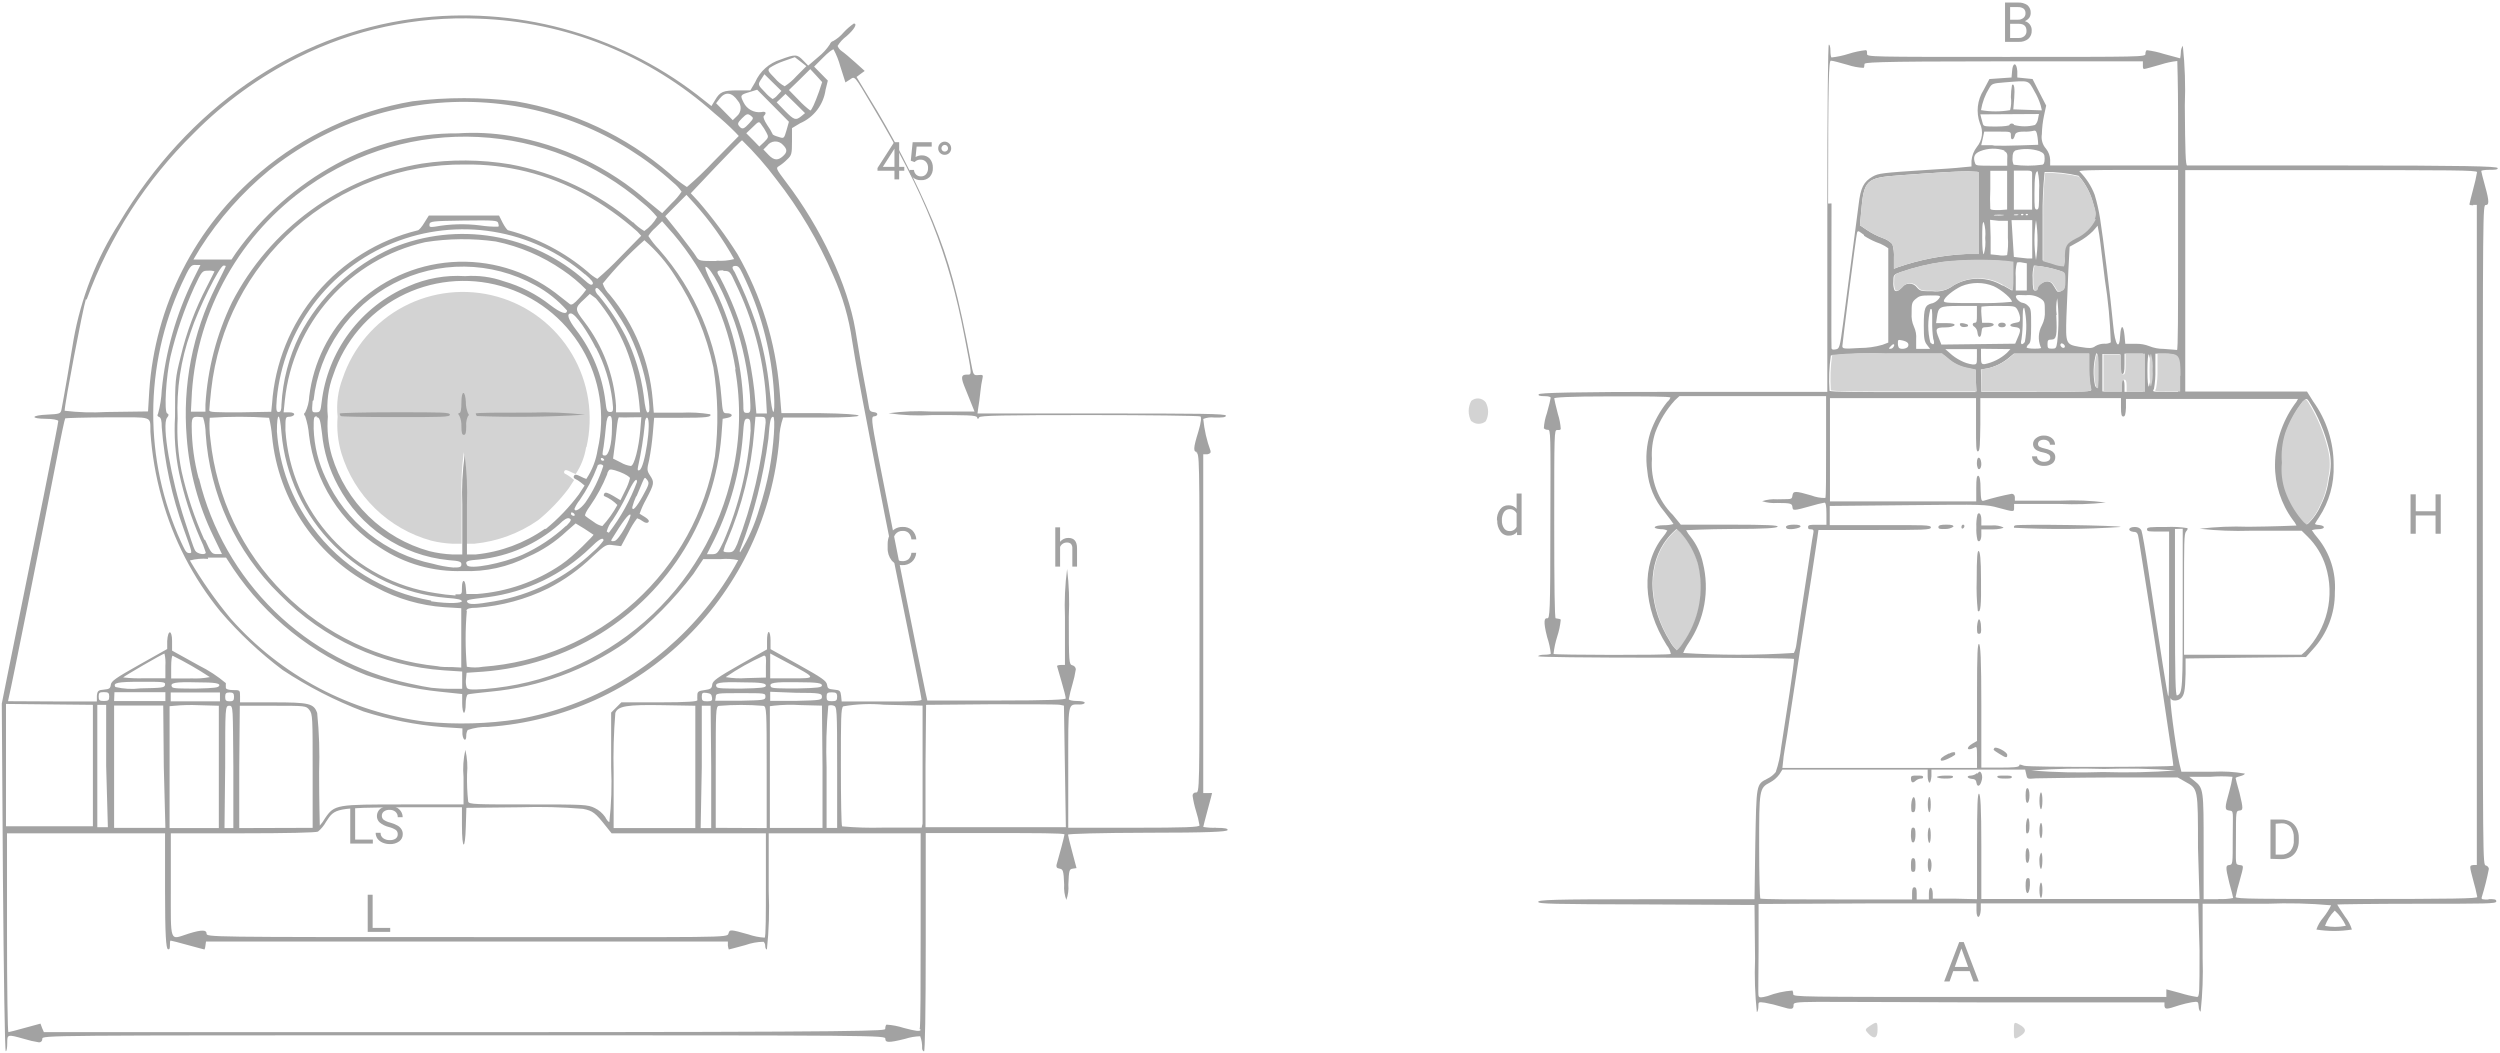<svg width="724" height="305" viewBox="0 0 724 305" fill="none" xmlns="http://www.w3.org/2000/svg">
<path d="M487.342 186.399C486.637 187.425 485.868 188.258 485.644 188.258C484.857 187.548 484.205 186.701 483.721 185.758C477.729 176.142 477.024 164.955 481.927 157.486C482.69 156.33 483.57 155.256 484.554 154.281L485.644 153.255L486.797 154.313C489.113 156.911 490.83 159.985 491.828 163.32C492.801 167.283 492.904 171.409 492.129 175.416C491.355 179.422 489.722 183.213 487.342 186.527" fill="#D3D3D3"/>
<path d="M583.216 298.558C583.216 295.801 583.216 295.737 585.427 297.083C587.029 298.205 586.709 299.199 584.305 300.481C583.312 301.026 583.216 300.801 583.216 298.558Z" fill="#D3D3D3"/>
<path d="M541.015 299.263C540.021 298.205 540.085 298.077 541.527 297.083C543.61 295.737 543.738 295.801 543.738 298.269C543.738 300.737 542.681 301.09 541.015 299.263Z" fill="#D3D3D3"/>
<path d="M426.073 122.002C425.585 121.096 425.33 120.083 425.33 119.053C425.33 118.024 425.585 117.011 426.073 116.104C426.371 115.843 426.718 115.646 427.095 115.524C427.472 115.403 427.869 115.361 428.263 115.4C428.657 115.439 429.038 115.559 429.384 115.752C429.729 115.944 430.031 116.206 430.271 116.521C430.72 117.365 430.955 118.306 430.955 119.262C430.955 120.218 430.72 121.159 430.271 122.002C429.695 122.48 428.969 122.741 428.22 122.74C427.479 122.754 426.76 122.491 426.202 122.002" fill="#D3D3D3"/>
<path d="M554.055 239.674C553.574 239.674 553.414 240.155 553.414 241.566C553.369 242.312 553.456 243.061 553.67 243.777C554.279 244.418 554.728 243.521 554.728 241.598C554.728 240.187 554.567 239.674 554.055 239.674Z" fill="#A2A2A2"/>
<path d="M521.437 152.518C521.437 152.134 520.988 151.941 519.579 151.941C517.656 151.941 516.791 152.39 517.399 152.999C518.008 153.608 521.213 152.999 521.437 152.518Z" fill="#A2A2A2"/>
<path d="M553.48 233.135C553.48 234.802 553.481 235.219 554.025 235.219C554.57 235.219 554.731 234.706 554.731 232.975C554.731 230.058 553.673 230.218 553.48 233.135Z" fill="#A2A2A2"/>
<path d="M554.055 248.521C553.574 248.521 553.414 249.065 553.414 250.508C553.414 251.95 553.414 252.495 554.055 252.495C554.696 252.495 554.728 251.982 554.728 250.508C554.728 249.033 554.568 248.521 554.055 248.521Z" fill="#A2A2A2"/>
<path d="M558.735 235.219C558.991 235.219 559.152 234.257 559.152 233.007C559.152 231.757 558.991 230.795 558.735 230.795C558.478 230.795 558.286 231.821 558.286 233.007C558.286 234.193 558.511 235.219 558.735 235.219Z" fill="#A2A2A2"/>
<path d="M558.735 244.098C558.991 244.098 559.152 243.104 559.152 241.886C559.152 240.668 558.991 239.674 558.735 239.674C558.478 239.674 558.286 240.668 558.286 241.886C558.286 243.104 558.511 244.098 558.735 244.098Z" fill="#A2A2A2"/>
<path d="M558.671 248.521C558.446 248.521 558.286 249.418 558.286 250.508C558.286 252.463 558.927 253.297 559.248 251.758C559.568 250.219 559.248 248.553 558.671 248.553" fill="#A2A2A2"/>
<path d="M555.176 224.609C553.767 224.609 553.414 224.609 553.414 225.41C553.414 226.628 553.895 226.917 554.728 226.148C555.142 225.782 555.655 225.548 556.202 225.474C556.586 225.474 556.939 225.474 556.939 225.026C556.939 224.577 556.138 224.609 555.176 224.609Z" fill="#A2A2A2"/>
<path d="M563.411 224.609C562.033 224.609 560.943 224.833 560.943 225.026C560.943 225.218 561.905 225.474 563.09 225.474C564.276 225.474 565.462 225.474 565.59 225.026C565.718 224.577 564.917 224.609 563.411 224.609Z" fill="#A2A2A2"/>
<path d="M563.444 153.192C564.254 153.206 565.048 152.971 565.719 152.518C565.719 152.102 565.239 151.941 563.637 151.941C562.034 151.941 561.361 152.102 561.361 152.647C561.361 153.192 561.81 153.256 563.444 153.192Z" fill="#A2A2A2"/>
<path d="M614.17 152.614C614.17 152.165 584.722 151.717 583.568 152.165C583.502 152.186 583.44 152.221 583.388 152.267C583.337 152.314 583.296 152.371 583.268 152.435C583.241 152.499 583.228 152.569 583.23 152.638C583.232 152.708 583.249 152.776 583.28 152.838C593.572 153.374 603.887 153.299 614.17 152.614Z" fill="#A2A2A2"/>
<path d="M573.122 179.347C572.898 179.347 572.641 180.277 572.545 181.463C572.545 183.162 572.545 183.546 573.122 183.546C573.699 183.546 573.827 183.162 573.699 181.463C573.699 180.277 573.378 179.347 573.122 179.347Z" fill="#A2A2A2"/>
<path d="M572.513 133.894C572.465 134.521 572.575 135.149 572.833 135.722C573.346 136.266 573.923 135.241 573.763 133.959C573.539 132.099 572.513 132.035 572.513 133.959" fill="#A2A2A2"/>
<path d="M572.514 223.903C572.037 224.313 571.442 224.56 570.816 224.608C569.374 224.608 569.598 225.41 571.072 225.57C571.905 225.57 572.322 225.987 572.386 226.724C572.61 228.038 573.443 227.75 573.86 226.147C574.092 225.472 574.092 224.739 573.86 224.063C573.411 223.262 573.347 223.262 572.61 224.063" fill="#A2A2A2"/>
<path d="M573.701 167.84C573.701 161.878 573.412 159.73 573.028 159.57C572.643 159.409 572.451 161.333 572.451 168.032C572.35 170.996 572.457 173.962 572.771 176.911C573.573 177.68 573.797 175.276 573.701 167.84Z" fill="#A2A2A2"/>
<path d="M577.545 216.659C577.193 217.204 577.161 217.14 579.083 218.358C581.006 219.576 581.294 219.512 581.294 218.615C581.294 217.717 577.93 216.018 577.545 216.659Z" fill="#A2A2A2"/>
<path d="M564.344 218.229C562.389 219.191 561.78 219.768 562.1 220.216C562.421 220.665 565.305 219.287 566.202 218.582C566.202 218.582 566.202 218.261 566.202 218.005C566.202 217.748 565.433 217.716 564.504 218.229" fill="#A2A2A2"/>
<path d="M568.476 153.031C568.602 152.961 568.708 152.859 568.781 152.735C568.855 152.611 568.893 152.47 568.893 152.325C568.893 152.272 568.882 152.219 568.861 152.17C568.839 152.122 568.808 152.078 568.769 152.041C568.73 152.005 568.684 151.978 568.633 151.96C568.583 151.943 568.529 151.936 568.476 151.941C568.252 151.941 568.027 152.261 568.027 152.646C568.027 153.031 568.252 153.191 568.476 153.031Z" fill="#A2A2A2"/>
<path d="M573.795 154.826V153.32H577C578.73 153.32 580.204 152.999 580.204 152.743C579.201 152.286 578.099 152.087 577 152.166H573.795V150.499C573.795 148.928 573.154 148.127 572.674 148.992C572.39 150.21 572.282 151.462 572.353 152.711C572.287 153.959 572.394 155.21 572.674 156.429C573.154 157.262 573.795 156.429 573.795 154.922" fill="#A2A2A2"/>
<path d="M591.068 229.481C590.844 229.481 590.619 230.571 590.619 231.917C590.619 233.263 590.844 234.353 591.068 234.353C591.292 234.353 591.485 233.231 591.485 231.917C591.485 230.603 591.324 229.481 591.068 229.481Z" fill="#A2A2A2"/>
<path d="M567.576 93.826C567.576 94.468 568.153 94.82 569.115 94.692C570.076 94.564 569.98 94.403 569.916 94.115C569.852 93.826 567.576 93.249 567.576 93.826Z" fill="#A2A2A2"/>
<path d="M716.199 59.336H717.289V154.954V250.508H716.327C715.078 250.7 715.078 250.508 716.327 255.252C716.767 256.739 717.131 258.248 717.417 259.772C717.417 260.221 710.239 260.349 682.425 260.349C654.61 260.349 647.432 260.349 647.432 259.772C647.72 258.245 648.094 256.736 648.554 255.252C649.868 250.444 649.868 250.7 648.554 250.508C647.24 250.316 647.529 250.348 647.529 242.623C647.529 234.898 647.529 234.866 648.554 234.737C649.579 234.609 649.74 234.449 648.554 229.577C647.913 227.397 647.432 225.442 647.432 225.313C647.432 225.185 648.073 224.929 648.778 224.768C649.483 224.608 650.092 224.288 650.092 224.031C647.067 223.508 643.993 223.326 640.927 223.486H631.731L631.186 221.275C630.032 216.498 627.982 200.375 628.719 202.363C629.007 203.1 630.834 203.036 631.667 202.17C632.5 201.305 632.82 200.279 632.948 195.15V190.695L650.413 190.47L667.812 190.278L669.767 188.098C673.956 183.58 676.25 177.624 676.176 171.462C676.555 165.823 674.793 160.248 671.241 155.852C670.606 155.128 670.028 154.356 669.511 153.544C669.511 153.544 670.312 153.255 671.337 153.255C673.388 153.255 673.613 152.262 671.594 152.037C670.953 152.037 670.408 151.813 670.408 151.717C670.754 151.074 671.14 150.453 671.562 149.858C674.53 145.361 676.02 140.049 675.824 134.664C675.839 128.034 673.752 121.57 669.863 116.2L668.101 113.38H632.852V49.271H675.055C709.502 49.271 717.353 49.271 717.353 49.848C717.074 51.469 716.71 53.074 716.263 54.656C715.686 56.9 715.142 58.951 715.142 59.176C715.142 59.4 715.622 59.464 716.263 59.464L716.199 59.336ZM679.188 268.138C677.253 268.525 675.26 268.525 673.324 268.138C673.926 266.473 674.889 264.963 676.144 263.715C677.495 264.936 678.585 266.419 679.348 268.074L679.188 268.138ZM642.369 260.413H638.172V245.347C638.172 228.711 638.172 228.262 635.48 226.115L634.006 224.961H640.126C642.259 224.782 644.403 224.782 646.535 224.961C646.311 226.378 646.001 227.78 645.606 229.16C644.228 234.032 644.228 234.577 645.606 234.737C646.984 234.898 646.599 234.93 646.599 242.623C646.599 250.316 646.599 250.38 645.606 250.508C644.613 250.636 644.388 250.829 645.606 255.701C646.215 257.913 646.727 259.836 646.727 260.06C645.337 260.343 643.914 260.441 642.498 260.349L642.369 260.413ZM636.986 260.349H573.795V245.219C573.795 233.583 573.539 230.057 573.122 229.865C572.705 229.673 572.545 233.071 572.545 245.027V260.413L566.136 260.253H559.728V258.746C559.728 257.913 559.439 257.175 559.183 257.079C558.926 256.983 558.606 257.432 558.606 258.682V260.477H555.081V258.714C555.081 257.432 554.889 256.951 554.408 256.951C553.928 256.951 553.735 257.432 553.735 258.714V260.477H531.913C519.865 260.477 509.899 260.477 509.771 260.189C509.643 259.9 509.45 253.297 509.45 245.251C509.45 228.583 509.45 228.23 512.655 226.564C513.698 225.997 514.606 225.209 515.314 224.256L516.18 222.877H537.232H558.253V224.801C558.253 225.826 558.574 226.66 558.798 226.66C559.023 226.66 559.247 225.826 559.343 224.801V222.877H572.93H586.484L586.805 224.256C587.093 225.634 587.093 225.634 589.593 225.41C591.003 225.41 600.776 225.185 611.447 225.153H630.673L632.756 226.339C636.569 228.455 636.537 228.102 636.537 245.572L636.986 260.349ZM636.986 275.19C636.986 287.787 636.986 288.717 636.217 288.717C634.6 288.461 633.004 288.086 631.442 287.595L627.373 286.505C627.373 286.505 627.373 286.986 627.373 287.595V288.717H573.122C521.21 288.717 519.32 288.717 519.32 287.916C519.344 287.549 519.267 287.183 519.095 286.858C516.627 287.036 514.198 287.577 511.886 288.46C510.091 288.941 509.482 288.973 509.29 288.46C509.098 287.948 509.29 282.05 509.29 274.837V261.791L540.853 261.631H572.385V263.65C572.385 266.279 573.474 266.087 573.635 263.49V261.631H636.601L636.986 275.19ZM630.097 223.134C623.081 223.65 616.043 223.8 609.012 223.583C602.087 223.836 595.154 223.686 588.247 223.134C595.262 222.602 602.301 222.452 609.332 222.685C616.256 222.447 623.189 222.597 630.097 223.134ZM632.115 153.127V176.142C632.115 199.446 632.115 200.888 630.449 201.401C630.032 201.401 629.872 196.304 629.872 177.392V153.191L632.115 153.127ZM667.043 116.2C667.973 115.335 668.005 115.335 668.646 116.2C671.314 120.45 673.273 125.105 674.446 129.984C675.169 132.813 675.169 135.778 674.446 138.606C674.13 141.275 673.349 143.868 672.138 146.267C671.241 148.363 669.921 150.251 668.261 151.813C667.665 151.38 667.136 150.861 666.691 150.274C664.722 147.893 663.173 145.194 662.109 142.293C661.143 139.594 660.793 136.714 661.083 133.862C660.851 130.964 661.177 128.047 662.045 125.272C663.189 121.995 664.867 118.93 667.011 116.2H667.043ZM516.436 220.089C516.436 219.287 517.045 216.05 517.557 212.844C518.07 209.639 518.903 203.805 519.544 199.798L521.531 186.72C522.012 183.515 522.813 178.482 523.293 175.405C524.126 170.244 524.703 166.398 526.081 157.262L526.626 153.48H542.936C556.972 153.48 559.183 153.48 559.183 152.742C559.183 152.005 557.196 152.069 544.571 152.069H529.894V149.313V146.524L552.486 146.299C574.916 146.075 575.141 146.075 578.762 147.069C583.28 148.287 583.28 148.287 583.28 147.069V145.947H596.578C601.005 146.143 605.439 146.004 609.845 145.53C605.489 144.966 601.093 144.784 596.706 144.985H583.504V143.992C583.504 143.383 583.056 142.998 582.607 142.998C579.859 143.52 577.141 144.194 574.468 145.017C573.795 145.21 573.667 144.793 573.571 141.62C573.571 139.183 573.346 137.901 572.898 137.773C572.481 137.773 572.321 138.542 572.321 141.395V145.21H529.958V130.272V115.303H551.14H572.257V123.092C572.257 129.118 572.257 130.849 572.834 130.721C573.41 130.593 573.41 128.509 573.507 122.932V115.303H614.235V117.963C614.235 119.983 614.395 120.624 614.908 120.624C615.42 120.624 615.581 119.951 615.677 118.092V115.527H640.607C654.29 115.527 665.505 115.527 665.505 115.527C665.226 116.116 664.87 116.666 664.448 117.162C660.854 122.247 658.897 128.308 658.84 134.536C658.782 140.295 660.592 145.919 663.999 150.563C664.429 151.053 664.785 151.604 665.057 152.197C665.057 152.197 658.648 152.486 651.117 152.55C646.41 152.373 641.696 152.566 637.018 153.127C641.912 153.669 646.838 153.862 651.758 153.704H666.563L668.293 155.403C670.709 157.785 672.503 160.724 673.516 163.961C674.846 168.225 674.999 172.769 673.962 177.113C672.924 181.458 670.733 185.441 667.62 188.643L666.531 189.605H649.515H632.5V172.135C632.5 157.102 632.5 154.602 633.077 153.928C633.653 153.255 633.589 153.063 633.429 152.935C631.448 152.623 629.44 152.516 627.437 152.614C622.694 152.614 621.765 152.614 621.765 153.287C621.765 153.96 622.406 153.928 624.969 153.928H628.174V177.969C628.174 191.047 628.174 201.689 627.95 201.689C627.725 201.689 626.091 191.24 622.182 165.244C621.316 159.378 620.387 154.153 620.163 153.64C619.939 153.127 619.394 152.614 618.208 152.614C616.318 152.614 616.029 153.8 617.856 154.025C618.913 154.025 619.137 154.441 619.394 156.172C619.65 157.903 622.374 174.764 623.752 183.835C624.2 186.784 625.29 193.868 626.187 199.574C628.622 215.601 629.392 221.371 629.392 221.755C629.392 222.14 587.734 222.268 586.164 221.755C584.594 221.243 584.946 221.339 584.754 221.755C584.562 222.172 583.088 222.3 579.082 222.3H573.795V204.478C573.795 190.759 573.539 186.688 573.122 186.496C572.705 186.303 572.545 189.381 572.545 200.471V214.575L571.231 215.345C569.181 216.531 569.629 217.652 571.712 216.531C572.513 216.082 572.545 216.242 572.545 219.191V222.396H516.18L516.436 220.089ZM487.436 189.156C487.852 188.13 488.379 187.152 489.006 186.239C491.291 182.886 492.842 179.089 493.56 175.096C494.278 171.103 494.146 167.003 493.172 163.064C492.575 160.28 491.347 157.669 489.583 155.435C489.086 154.855 488.656 154.22 488.301 153.544C488.301 153.544 494.261 153.223 501.471 153.191C511.469 153.191 514.609 152.903 514.802 152.518C514.994 152.133 511.95 151.941 500.83 151.941H486.763L484.488 149.152C482.36 147.044 480.714 144.5 479.662 141.694C478.611 138.889 478.181 135.889 478.399 132.901C478.235 130.32 478.561 127.731 479.361 125.272C480.636 121.811 482.573 118.631 485.065 115.912L486.346 114.726H507.624H528.837V129.311C528.837 137.356 528.837 144.056 528.613 144.216C527.221 144.232 525.84 143.982 524.543 143.479C519.929 142.132 519.288 142.132 519.095 143.479C518.903 144.825 518.743 144.472 514.673 144.601C513.199 144.491 511.718 144.677 510.315 145.146C511.722 145.595 513.201 145.769 514.673 145.658C518.775 145.658 518.967 145.851 519.095 146.876C519.224 147.902 519.288 147.998 524.735 146.46C525.936 146.095 527.155 145.796 528.388 145.562C528.741 145.562 528.933 146.492 528.933 148.768V151.973H526.273C524.191 151.973 523.614 151.973 523.614 152.646C523.614 153.319 523.998 153.287 524.511 153.287C525.024 153.287 525.344 153.512 525.152 154.313C524.96 155.114 524.671 157.294 524.287 159.73C523.902 162.166 523.357 166.141 522.941 168.577C522.076 174.155 520.602 183.899 520.249 186.528C520.153 187.419 519.903 188.286 519.512 189.092C508.788 189.78 498.031 189.78 487.308 189.092L487.436 189.156ZM485.513 188.194C484.726 187.484 484.075 186.637 483.591 185.694C477.598 176.078 476.893 164.891 481.796 157.422C482.559 156.266 483.44 155.192 484.424 154.217L485.513 153.191L486.667 154.249C488.982 156.847 490.7 159.922 491.698 163.256C492.671 167.219 492.773 171.346 491.999 175.352C491.224 179.358 489.591 183.149 487.212 186.464C486.507 187.489 485.738 188.323 485.513 188.323V188.194ZM449.912 189.316C450.097 187.629 450.451 185.964 450.97 184.348C451.491 182.767 451.835 181.133 451.995 179.476C451.835 179.251 451.642 179.219 450.521 179.059C450.233 179.059 450.104 169.635 450.104 151.781C450.104 125.112 450.104 124.535 450.938 124.535C451.771 124.535 451.899 124.535 451.995 124.182C451.895 122.721 451.615 121.279 451.162 119.887C450.585 117.675 450.104 115.623 450.104 115.367C450.104 115.111 453.757 114.79 466.928 114.79C476.188 114.79 483.751 114.79 483.751 115.143C483.561 115.637 483.24 116.069 482.822 116.393C480.722 119.042 479.076 122.02 477.951 125.208C476.812 128.799 476.505 132.603 477.054 136.331C477.428 140.716 479.165 144.874 482.02 148.223C483.43 150.05 484.648 151.653 484.648 151.749C483.783 151.996 482.887 152.114 481.988 152.101C478.784 152.101 478.207 153.063 480.995 153.255C481.637 153.225 482.276 153.357 482.854 153.64C482.494 154.304 482.065 154.927 481.572 155.499C475.163 163.513 475.74 175.854 482.693 186.88C483.279 187.609 483.685 188.466 483.879 189.381C483.494 189.797 450.168 189.701 449.912 189.381V189.316ZM573.667 107.001L575.493 106.712C577.861 106.19 580.063 105.089 581.902 103.507L583.216 102.417H604.974V107.193C604.97 109.055 605.152 110.913 605.519 112.739C605.871 113.444 604.942 113.476 589.497 113.476H573.795L573.667 107.001ZM582.223 101.103L581.133 102.257C579.325 103.884 577.11 104.991 574.724 105.462C573.795 105.462 573.699 105.238 573.699 103.25V101.007L582.223 101.103ZM562.227 99.789L561.522 98.026C560.368 95.173 560.497 94.82 563.349 94.82C564.855 94.82 565.912 94.468 566.04 94.147C566.168 93.826 565.463 93.57 563.477 93.57H560.689L560.945 91.807C561.362 88.858 561.618 88.602 567.354 88.602H572.513V91.038C572.513 92.929 572.513 93.474 571.872 93.474C571.231 93.474 571.007 94.211 571.872 94.692C572.338 95.101 572.626 95.676 572.673 96.295C572.866 97.994 573.667 97.994 573.827 96.295C573.987 94.596 574.147 94.852 575.557 94.724C577.865 94.564 578.025 93.474 575.782 93.474H574.019L573.827 91.23C573.736 90.421 573.736 89.603 573.827 88.794C575.465 88.616 577.114 88.552 578.762 88.602C583.28 88.602 583.6 88.602 584.209 89.627C584.622 90.338 584.894 91.122 585.01 91.935C585.01 93.121 585.01 93.282 583.697 93.474C581.774 93.794 581.646 94.564 583.504 94.724C585.363 94.884 585.331 95.558 584.273 97.93L583.6 99.532L562.227 99.789ZM563.349 101.103H572.513V103.347C572.513 105.462 572.513 105.558 571.295 105.558C570.085 105.392 568.913 105.012 567.835 104.437C566.667 103.856 565.588 103.111 564.63 102.225L563.349 101.103ZM546.557 102.449H562.355L563.925 103.699C565.592 105.228 567.659 106.251 569.885 106.648L572.129 107.129V110.335V113.54H551.076C539.091 113.54 529.958 113.54 529.83 113.155C529.591 109.743 529.72 106.315 530.215 102.93C535.539 102.412 540.892 102.262 546.237 102.481L546.557 102.449ZM539.828 68.279C540.924 68.992 542.082 69.603 543.289 70.106C544.169 70.391 545.018 70.767 545.82 71.228L546.846 71.901V99.212L545.179 99.853C543.023 100.472 540.79 100.785 538.546 100.782C533.868 101.071 533.547 101.007 533.547 100.205C533.547 99.404 537.521 68.151 537.809 67.35C538.098 66.548 538.514 67.125 539.828 68.055V68.279ZM572.737 49.752V73.568H569.309C562.602 73.896 555.977 75.18 549.634 77.383L548.48 77.831V74.626C548.561 73.296 548.409 71.961 548.031 70.683C547.218 69.859 546.217 69.244 545.115 68.888C543.533 68.301 542.027 67.526 540.629 66.58L538.642 65.234L538.963 61.644C539.764 52.028 540.373 51.483 550.082 50.778C562.067 49.88 566.905 49.624 569.95 49.624L572.737 49.752ZM580.396 43.726C581.261 44.174 581.421 44.559 581.293 46.13V47.989H576.807C572.994 47.989 572.257 47.989 572.033 47.412C571.328 45.553 571.712 44.495 573.442 43.79C575.705 42.883 578.216 42.815 580.524 43.597L580.396 43.726ZM590.49 33.019L590.201 34.43C590.12 35.098 589.816 35.72 589.336 36.193C587.352 36.717 585.265 36.717 583.28 36.193C583.28 36.001 582.96 35.776 582.607 35.776C582.255 35.776 581.934 36.001 581.934 36.193C581.934 36.385 580.396 36.642 578.217 36.642C575.013 36.642 574.468 36.642 574.244 35.904C574.019 35.167 573.923 34.654 573.763 34.141L573.507 33.116L590.49 33.019ZM583.056 31.673L583.312 28.468C583.536 25.679 583.312 23.948 582.671 24.621C582.471 25.775 582.364 26.944 582.351 28.115C582.527 29.378 582.451 30.664 582.126 31.898C579.338 32.38 576.487 32.38 573.699 31.898C574.075 29.625 574.891 27.447 576.102 25.487C576.871 24.204 577.095 24.14 580.62 23.852C587.798 23.275 587.35 23.147 589.144 26.384C589.929 27.705 590.553 29.114 591.003 30.583L591.323 31.962L583.056 31.673ZM591.419 47.7C588.676 48.071 585.895 48.071 583.152 47.7C582.875 47.088 582.764 46.414 582.831 45.745C582.831 44.495 583.056 43.95 583.665 43.565C585.942 42.96 588.346 43.027 590.586 43.758C591.9 44.335 592.124 44.655 592.124 45.937C592.124 47.219 591.868 47.572 591.419 47.732V47.7ZM597.828 74.466C597.934 75.289 597.835 76.126 597.54 76.902C596.442 76.854 595.359 76.627 594.335 76.229L591.547 75.395V62.798C591.48 58.463 591.672 54.128 592.124 49.816C595.436 49.772 598.74 50.138 601.962 50.906C603.943 53.187 605.369 55.897 606.127 58.823C606.929 61.42 606.961 62.029 606.48 63.215C605.272 65.701 603.231 67.686 600.712 68.824C597.892 70.299 597.508 71.004 597.508 74.466H597.828ZM596.803 99.532C597.091 99.212 597.988 99.789 597.988 100.334C597.988 100.879 597.219 100.879 596.867 100.334C596.514 99.789 596.642 99.757 596.867 99.628L596.803 99.532ZM589.176 56.002C589.176 51.258 589.464 49.592 590.105 49.592C590.512 51.41 590.652 53.278 590.522 55.137C590.522 59.753 590.522 60.682 589.849 60.682C589.176 60.682 589.176 59.881 589.176 56.163V56.002ZM589.625 63.76C590.223 67.583 590.223 71.476 589.625 75.299C589.026 71.476 589.026 67.583 589.625 63.76ZM586.965 76.261V84.146H583.761V80.204C583.645 78.805 583.764 77.396 584.113 76.036C584.617 75.899 585.148 75.899 585.651 76.036L586.965 76.261ZM582.543 63.76H588.535V74.85H587.125L584.466 74.562L583.216 74.402L582.543 63.76ZM583.889 62.349C583.248 62.349 583.024 62.349 583.344 62.125C583.715 62.059 584.095 62.059 584.466 62.125C584.722 62.125 584.466 62.349 583.889 62.349ZM585.651 62.349C585.331 62.349 585.203 62.349 585.331 62.029C585.426 61.965 585.537 61.931 585.651 61.931C585.765 61.931 585.877 61.965 585.972 62.029C585.972 62.221 585.972 62.349 585.651 62.349ZM586.965 62.349C586.677 62.349 586.549 62.349 586.677 62.029C586.767 61.968 586.873 61.936 586.981 61.936C587.09 61.936 587.196 61.968 587.285 62.029C587.285 62.221 587.286 62.349 586.965 62.349ZM576.967 42.059H573.763L574.211 40.103L574.628 38.116H578.922C582.319 38.116 582.351 38.116 582.351 39.206C582.351 40.296 582.543 40.328 582.799 40.328C583.056 40.328 583.344 39.847 583.504 39.206C583.664 38.565 584.017 38.116 586.132 38.116C587.145 38.167 588.159 38.07 589.144 37.828C589.625 37.828 589.849 38.148 590.073 39.719C590.178 40.452 590.242 41.19 590.266 41.931C589.977 41.931 580.652 42.315 577.672 42.187L576.967 42.059ZM583.216 60.714V55.073V49.399H585.876C588.343 49.399 588.535 49.399 588.503 50.425C588.471 51.451 588.503 53.47 588.503 56.066V60.714H583.216ZM578.922 63.952H581.485V68.792C581.605 70.494 581.529 72.204 581.261 73.889C580.415 74.055 579.544 74.055 578.698 73.889L576.487 73.664V68.664L576.326 63.663L578.922 63.952ZM578.922 62.413C577.576 62.413 576.999 62.413 577.704 62.221C578.515 62.157 579.329 62.157 580.14 62.221C580.813 62.221 580.14 62.413 578.922 62.413ZM579.082 60.843C577.576 60.843 576.519 60.843 576.39 60.49C576.29 58.579 576.29 56.664 576.39 54.752V49.463H581.261V55.105V60.682L579.082 60.843ZM574.66 55.233C574.66 52.028 574.66 50.842 574.66 52.476C574.66 54.111 574.66 56.74 574.66 58.246C574.66 59.753 574.66 58.407 574.66 55.233ZM574.916 68.952C575.088 70.525 574.947 72.115 574.5 73.632C574.211 73.632 574.051 71.741 574.051 68.952C574.051 66.164 574.051 64.305 574.5 64.305C574.949 65.81 575.091 67.391 574.916 68.952ZM547.551 101.007C546.878 101.007 546.878 101.007 547.551 100.269C548.224 99.532 548.384 99.66 548.544 99.789C548.704 99.917 548.288 101.007 547.487 101.007H547.551ZM552.582 100.301C552.325 101.007 550.467 101.295 549.922 100.718C549.696 100.296 549.596 99.817 549.634 99.34C549.634 98.41 549.634 98.314 550.851 98.571C552.421 98.923 552.902 99.468 552.582 100.301ZM559.535 87.832C557.452 88.345 557.132 89.243 557.132 94.243C557.132 98.09 557.292 98.891 558.093 99.917L558.958 101.039H554.921V98.25C555.029 96.997 554.809 95.737 554.28 94.596C553.74 93.401 553.508 92.089 553.607 90.781C553.607 88.153 553.607 87.576 554.697 86.646C555.786 85.717 556.203 85.556 559.023 85.556C561.842 85.556 562.227 85.556 561.49 86.518C560.994 87.159 560.311 87.629 559.535 87.864V87.832ZM559.952 98.314C560.336 99.757 559.952 100.109 559.023 99.18C558.221 96.024 558.221 92.719 559.023 89.563C559.535 89.179 559.599 89.756 559.567 92.961C559.517 94.751 559.624 96.543 559.888 98.314H559.952ZM582.511 87.416C579.199 87.737 575.871 87.854 572.545 87.768C564.887 87.768 562.932 87.768 562.932 87.191C562.932 86.198 565.688 83.986 567.995 82.896C569.482 82.276 571.078 81.957 572.689 81.957C574.301 81.957 575.896 82.276 577.384 82.896C579.691 83.922 582.992 86.807 582.607 87.48L582.511 87.416ZM579.979 82.736C577.812 81.417 575.323 80.719 572.785 80.719C570.248 80.719 567.759 81.417 565.592 82.736C563.895 84.038 561.752 84.615 559.631 84.338C556.427 84.338 556.074 84.338 555.145 83.249C554.896 82.904 554.568 82.624 554.189 82.431C553.811 82.238 553.391 82.137 552.966 82.137C552.541 82.137 552.122 82.238 551.743 82.431C551.364 82.624 551.037 82.904 550.787 83.249C549.73 84.338 549.153 84.563 548.64 84.05C548.359 83.293 548.25 82.483 548.32 81.678C548.32 79.659 548.32 79.562 550.21 78.889C554.265 77.471 558.452 76.462 562.708 75.876C568.712 75.246 574.762 75.171 580.781 75.652L582.863 75.972V79.979C582.902 81.37 582.849 82.762 582.703 84.146C582.703 84.146 581.421 83.441 579.979 82.608V82.736ZM586.388 99.051C585.523 100.141 585.01 99.757 585.427 98.25C585.673 96.476 585.79 94.688 585.779 92.897C585.779 90.365 585.779 89.082 586.228 89.147C586.96 92.402 587.014 95.774 586.388 99.051ZM590.971 100.462C591.355 100.846 590.971 100.975 589.176 100.975C587.894 100.975 586.901 100.814 586.901 100.59C587.009 100.219 587.234 99.893 587.542 99.66C588.087 99.212 588.215 98.026 588.215 94.307C588.215 90.044 588.215 89.371 587.318 88.57C586.918 88.132 586.391 87.829 585.811 87.704C585.106 87.704 583.793 86.55 583.793 85.877C583.793 85.204 585.106 85.492 586.709 85.492C588.173 85.309 589.656 85.638 590.906 86.422C592.124 87.255 592.188 87.512 592.188 90.044C592.293 91.497 591.994 92.95 591.323 94.243C590.808 95.189 590.509 96.237 590.448 97.313C590.387 98.388 590.566 99.464 590.971 100.462ZM594.912 83.056C594.207 81.838 593.694 81.486 592.733 81.486C591.772 81.486 589.977 82.64 589.977 83.633C589.969 83.709 589.946 83.783 589.91 83.85C589.873 83.917 589.823 83.976 589.764 84.024C589.704 84.071 589.636 84.107 589.562 84.128C589.489 84.149 589.412 84.155 589.336 84.146C588.792 84.146 588.663 83.473 588.663 80.652C588.573 79.391 588.692 78.124 589.016 76.902C591.579 77.111 594.107 77.627 596.546 78.441C597.924 78.889 597.956 78.985 597.956 81.261C597.956 83.537 597.796 83.761 597.123 84.146C595.905 84.787 595.905 84.787 594.912 83.056ZM595.617 91.198C595.372 89.589 595.426 87.948 595.777 86.358C596.243 90.544 596.243 94.769 595.777 98.955C595.521 100.846 595.393 100.975 594.239 100.975C593.085 100.975 592.957 100.814 592.957 99.66C592.957 98.507 593.15 98.346 594.079 98.346C595.585 98.346 595.777 97.096 595.489 91.198H595.617ZM607.569 107.225C607.608 108.947 607.555 110.67 607.409 112.386C607.127 112.243 606.892 112.02 606.736 111.745C606.078 108.613 606.188 105.369 607.057 102.289C607.441 102.289 607.569 103.347 607.569 107.225ZM606.865 100.205C605.935 100.911 605.262 100.943 602.122 100.43C598.277 99.757 598.181 99.532 598.437 91.615C598.597 87.8 598.853 81.71 599.014 78.056L599.366 71.453L602.026 69.978C603.522 69.15 604.902 68.126 606.127 66.933L607.473 65.362L607.698 66.612C607.986 67.862 608.371 71.036 609.556 80.909C610.52 86.945 611.098 93.037 611.287 99.147C610.711 99.467 610.051 99.601 609.396 99.532C608.508 99.535 607.636 99.767 606.865 100.205ZM614.876 109.822C614.395 109.822 614.203 110.302 614.203 111.585V113.348H608.851V107.962V102.513H611.415H613.914V105.43C613.914 107.674 614.074 108.315 614.587 108.315C615.1 108.315 615.26 107.674 615.26 105.43V102.417H620.579V113.476H615.26V111.713C615.26 110.431 615.068 109.95 614.587 109.95L614.876 109.822ZM622.79 107.289C622.915 108.853 622.763 110.426 622.342 111.937C622.085 112.13 621.893 110.463 621.893 107.289C621.893 104.116 622.085 102.449 622.342 102.641C622.763 104.152 622.915 105.726 622.79 107.289ZM630.769 108.924V113.476H626.988C623.367 113.476 623.239 113.476 623.784 112.642C624.112 110.813 624.252 108.955 624.2 107.097V102.417H626.828C630.513 102.417 630.866 102.994 630.866 108.828L630.769 108.924ZM630.545 101.359C630.321 101.359 628.59 101.167 626.604 101.039C625.166 101.046 623.74 100.774 622.406 100.237C621.222 99.776 619.96 99.548 618.689 99.564H615.484L615.26 97.128C614.94 93.923 614.203 93.923 614.01 97.128C613.786 101.712 612.504 99.981 611.992 94.339C611.319 87.031 608.979 68.119 608.178 63.247C607.814 60.927 607.289 58.635 606.608 56.387C605.645 53.862 604.16 51.568 602.25 49.656C601.577 49.335 605.775 49.207 616.061 49.207H630.769V75.363C630.769 89.724 630.769 101.423 630.449 101.423L630.545 101.359ZM529.414 58.951C529.414 22.57 529.638 17.569 530.215 17.569C530.792 17.569 532.778 18.146 535.086 18.787C536.567 19.282 538.108 19.573 539.668 19.653C539.828 19.653 539.956 19.076 539.956 18.595C539.956 18.114 540.661 17.762 580.268 17.762H620.579V18.884C620.579 19.492 620.579 19.973 620.932 19.973C621.284 19.973 623.271 19.396 625.771 18.691C627.323 18.187 628.923 17.843 630.545 17.665C630.545 17.665 630.769 24.685 630.769 32.923V47.925H593.726V46.29C593.681 45.123 593.265 44 592.541 43.084C592.031 42.518 591.656 41.842 591.445 41.109C591.234 40.376 591.192 39.605 591.323 38.853C591.366 37.021 591.581 35.197 591.964 33.404L592.573 30.583L590.586 26.737L588.631 22.89L586.42 22.666L584.209 22.442V20.582C584.017 17.986 582.863 17.986 582.703 20.582L582.543 22.442L579.339 22.666L576.134 22.89L574.436 26.096C573.538 27.512 572.976 29.114 572.793 30.781C572.61 32.448 572.81 34.135 573.378 35.712C573.898 36.815 574.092 38.042 573.939 39.252C573.786 40.461 573.291 41.602 572.513 42.54C571.606 43.703 571.06 45.107 570.943 46.578V48.213L568.187 48.47C566.649 48.662 562.323 48.95 558.574 49.175C544.859 50.072 544.09 50.169 542.327 51.13C539.7 52.637 538.835 54.336 538.258 59.24L533.74 93.794C532.81 100.654 532.714 100.943 531.689 101.167C530.663 101.391 530.503 101.167 530.407 100.846C530.311 100.526 530.407 81.614 530.407 58.919L529.414 58.951ZM720.942 260.509C718.827 260.509 718.506 260.509 718.731 259.772C719.564 257.087 720.249 254.358 720.781 251.598C720.743 251.367 720.638 251.152 720.478 250.981C720.319 250.81 720.112 250.69 719.884 250.636C719.019 250.412 719.019 250.027 719.019 154.89C719.019 59.753 719.019 59.368 719.884 59.368C720.749 59.368 721.038 58.695 719.66 53.823C719.051 51.611 718.57 49.72 718.57 49.527C718.57 49.335 719.66 49.175 721.038 49.175C722.416 49.175 723.473 49.175 723.313 48.662C723.153 48.149 713.508 47.925 678.259 47.925H633.397C632.948 47.925 632.82 43.982 632.724 30.551C632.947 24.775 632.754 18.99 632.147 13.242C631.772 13.801 631.571 14.46 631.571 15.133C631.55 15.725 631.485 16.314 631.378 16.896L626.636 15.614C625.018 15.097 623.355 14.732 621.669 14.524C621.413 14.827 621.286 15.218 621.316 15.614C621.316 16.479 620.611 16.479 581.005 16.479C541.398 16.479 540.693 16.479 540.693 15.614C540.693 14.748 540.693 14.652 540.341 14.524C538.654 14.711 536.99 15.066 535.374 15.582C533.769 16.099 532.115 16.453 530.439 16.64C530.215 16.64 530.087 15.614 530.087 14.652C530.087 13.691 529.894 12.921 529.638 12.921C529.382 12.921 529.189 29.974 529.189 63.215V113.476H487.532C454.655 113.476 445.875 113.764 445.618 114.181C445.362 114.598 446.035 114.726 447.285 114.726C448.534 114.726 449.079 114.95 449.079 115.207C449.079 115.463 448.598 117.483 447.99 119.63C447.49 121.046 447.188 122.524 447.092 124.022C447.243 124.172 447.423 124.29 447.622 124.367C447.821 124.445 448.033 124.48 448.246 124.47C449.079 124.47 449.079 124.951 448.983 151.845C448.983 177.681 448.823 179.187 448.054 179.059C447.285 178.931 446.836 179.796 448.054 184.508C448.575 186.058 448.93 187.659 449.111 189.284C449.111 189.477 448.15 189.605 447.188 189.605C446.227 189.605 445.458 189.829 445.458 190.054C445.458 190.278 458.083 190.47 482.373 190.47C502.721 190.47 519.448 190.631 519.544 190.823C519.64 191.015 519.063 195.439 518.262 200.664C517.461 205.888 516.34 213.005 515.827 216.402C515.581 218.848 515.054 221.257 514.257 223.583C513.62 224.384 512.809 225.031 511.886 225.474C508.521 227.205 508.681 226.852 508.329 244.706L508.104 260.413H476.797C449.399 260.413 445.458 260.605 445.458 261.182C445.458 261.759 449.399 261.855 476.797 261.919L508.104 262.08L508.265 277.722C508.071 282.846 508.242 287.977 508.777 293.076C509.034 293.076 509.226 292.179 509.226 291.442C509.226 290.127 509.226 290.127 511.116 290.384C512.72 290.668 514.304 291.053 515.859 291.538C518.871 292.467 519.416 292.371 519.416 291.057C519.416 289.743 520.153 290.191 573.122 290.288H626.828V291.313C626.988 292.371 627.405 292.371 631.122 291.121C632.312 290.765 633.521 290.476 634.743 290.256C636.569 289.999 636.602 289.999 636.73 291.442C636.73 292.275 637.082 292.948 637.306 292.948C637.864 287.775 638.056 282.57 637.883 277.37V261.727H656.501C662.699 261.468 668.908 261.617 675.087 262.176C674.469 263.429 673.717 264.612 672.843 265.702C671.95 266.724 671.264 267.911 670.825 269.196C674.232 269.741 677.704 269.741 681.111 269.196C680.693 267.831 680.018 266.558 679.124 265.445C677.874 263.618 676.849 262.016 676.849 261.952C676.849 261.887 687.231 261.727 699.889 261.727C720.077 261.727 722.928 261.727 722.928 261.054C722.928 260.381 722.352 260.381 720.429 260.381" fill="#A2A2A2"/>
<path d="M631.38 108.828V113.38H627.599C623.978 113.38 623.849 113.38 624.394 112.546C624.722 110.717 624.862 108.859 624.811 107.001V102.417H627.438C631.124 102.417 631.476 102.994 631.476 108.828" fill="#D3D3D3"/>
<path d="M623.399 107.193C623.524 108.756 623.372 110.33 622.951 111.841C622.694 112.033 622.502 110.366 622.502 107.193C622.502 104.019 622.694 102.352 622.951 102.545C623.372 104.056 623.524 105.629 623.399 107.193Z" fill="#D3D3D3"/>
<path d="M621.186 102.417V113.476H615.867V111.713C615.867 110.431 615.675 109.95 615.194 109.95C614.714 109.95 614.521 110.431 614.521 111.713V113.476H609.17V108.091V102.641H611.733H614.233V105.558C614.233 107.802 614.393 108.443 614.906 108.443C615.419 108.443 615.579 107.802 615.579 105.558V102.417H621.186Z" fill="#D3D3D3"/>
<path d="M607.762 107.353C607.801 109.075 607.747 110.798 607.602 112.514C607.319 112.372 607.085 112.149 606.929 111.873C606.27 108.741 606.38 105.497 607.249 102.417C607.634 102.417 607.762 103.475 607.762 107.353Z" fill="#D3D3D3"/>
<path d="M590.011 113.38H573.797V106.969L575.623 106.681C577.992 106.159 580.194 105.057 582.032 103.476L583.346 102.386H605.104V107.162C605.1 109.024 605.283 110.882 605.649 112.707C606.001 113.412 605.072 113.444 589.627 113.444" fill="#D3D3D3"/>
<path d="M572.515 113.379H551.461C539.477 113.379 530.344 113.379 530.216 112.994C529.977 109.582 530.106 106.154 530.601 102.769C535.925 102.251 541.278 102.101 546.623 102.32H562.421L563.991 103.57C565.658 105.099 567.725 106.122 569.951 106.519L572.194 107V110.206L572.515 113.379Z" fill="#D3D3D3"/>
<path d="M573.123 49.816V73.569H569.31C562.603 73.896 555.978 75.181 549.635 77.383L548.481 77.832V74.626C548.562 73.296 548.41 71.962 548.032 70.684C547.219 69.86 546.219 69.244 545.117 68.889C543.534 68.301 542.028 67.526 540.63 66.581L538.644 65.234L538.964 61.644C539.765 52.028 540.374 51.483 550.083 50.778C562.068 49.88 566.907 49.624 569.951 49.624L573.123 49.816Z" fill="#D3D3D3"/>
<path d="M583.088 75.78V79.979C583.126 81.37 583.073 82.762 582.927 84.146C582.927 84.146 581.646 83.441 580.204 82.608C578.036 81.288 575.547 80.591 573.01 80.591C570.472 80.591 567.984 81.288 565.816 82.608C564.12 83.91 561.976 84.487 559.856 84.21C556.651 84.21 556.299 84.21 555.37 83.12C555.12 82.776 554.792 82.496 554.414 82.303C554.035 82.109 553.616 82.009 553.191 82.009C552.765 82.009 552.346 82.109 551.967 82.303C551.589 82.496 551.261 82.776 551.012 83.12C549.954 84.21 549.377 84.435 548.865 83.922C548.583 83.165 548.474 82.355 548.544 81.55C548.544 79.53 548.544 79.434 550.435 78.761C554.49 77.343 558.676 76.333 562.932 75.748C568.937 75.118 574.986 75.043 581.005 75.524L583.088 75.78Z" fill="#D3D3D3"/>
<path d="M598.147 81.261C598.147 83.184 597.987 83.761 597.314 84.146C596.096 84.787 596.096 84.787 595.103 83.056C594.398 81.838 593.885 81.486 592.924 81.486C591.963 81.486 590.168 82.64 590.168 83.633C590.16 83.709 590.137 83.783 590.101 83.85C590.064 83.917 590.015 83.976 589.955 84.024C589.895 84.071 589.827 84.107 589.754 84.128C589.68 84.149 589.603 84.155 589.527 84.146C588.983 84.146 588.855 83.473 588.855 80.652C588.764 79.391 588.883 78.124 589.207 76.902C591.77 77.111 594.298 77.627 596.737 78.441C598.115 78.889 598.147 78.985 598.147 81.261Z" fill="#D3D3D3"/>
<path d="M606.962 63.471C605.753 65.958 603.713 67.943 601.194 69.081C598.374 70.555 597.989 71.26 597.989 74.722C598.096 75.546 597.996 76.382 597.701 77.158C596.603 77.11 595.521 76.883 594.496 76.485L591.709 75.652V63.054C591.641 58.719 591.833 54.384 592.285 50.072C595.597 50.028 598.901 50.395 602.123 51.162C604.105 53.444 605.531 56.154 606.289 59.08C607.09 61.676 607.122 62.285 606.641 63.471" fill="#D3D3D3"/>
<path d="M674.192 138.735C673.876 141.404 673.095 143.996 671.885 146.396C670.987 148.491 669.667 150.379 668.007 151.941C667.411 151.508 666.882 150.99 666.437 150.403C664.468 148.021 662.919 145.322 661.855 142.421C660.889 139.722 660.539 136.842 660.829 133.991C660.597 131.092 660.923 128.176 661.791 125.4C662.935 122.123 664.613 119.058 666.758 116.329C667.687 115.463 667.719 115.463 668.36 116.329C671.028 120.578 672.987 125.233 674.16 130.112C674.883 132.941 674.883 135.906 674.16 138.735" fill="#D3D3D3"/>
<path d="M579.756 94.789C580.461 94.789 580.878 94.532 580.878 94.115C580.878 93.699 580.461 93.442 579.756 93.442C579.051 93.442 578.666 93.731 578.666 94.115C578.666 94.5 579.051 94.789 579.756 94.789Z" fill="#A2A2A2"/>
<path d="M586.709 239.161C586.709 240.956 586.709 241.469 587.158 241.34C587.607 241.212 587.735 240.379 587.735 239.096C587.735 236.212 586.901 236.244 586.709 239.096" fill="#A2A2A2"/>
<path d="M591.068 238.327C590.844 238.327 590.619 239.353 590.619 240.539C590.619 241.725 590.844 242.751 591.068 242.751C591.292 242.751 591.485 241.789 591.485 240.539C591.485 239.289 591.324 238.327 591.068 238.327Z" fill="#A2A2A2"/>
<path d="M580.364 224.609C579.018 224.609 578.249 224.609 578.441 225.026C578.634 225.442 579.595 225.474 580.684 225.474C581.774 225.474 582.639 225.474 582.639 225.026C582.639 224.577 581.614 224.609 580.364 224.609Z" fill="#A2A2A2"/>
<path d="M587.192 249.867C587.513 249.867 587.737 248.873 587.737 247.719C587.737 246.565 587.513 245.732 587.192 245.636C586.872 245.539 586.615 246.084 586.615 247.719C586.615 249.354 586.808 249.963 587.192 249.867Z" fill="#A2A2A2"/>
<path d="M587.32 254.291C586.808 254.291 586.615 254.803 586.615 256.534C586.615 259.451 587.705 259.291 587.865 256.374C587.865 254.739 587.865 254.291 587.32 254.291Z" fill="#A2A2A2"/>
<path d="M591.068 255.605C590.844 255.605 590.619 256.631 590.619 257.817C590.619 259.003 590.844 260.028 591.068 260.028C591.292 260.028 591.485 259.067 591.485 257.817C591.485 256.567 591.324 255.605 591.068 255.605Z" fill="#A2A2A2"/>
<path d="M591.064 246.982C590.688 247.747 590.533 248.602 590.615 249.45C590.615 250.636 590.84 251.63 591.064 251.63C591.289 251.63 591.481 250.508 591.481 249.13C591.481 247.751 591.321 246.79 591.064 246.982Z" fill="#A2A2A2"/>
<path d="M587.192 232.494C587.513 232.334 587.737 231.5 587.737 230.346C587.737 229.192 587.513 228.359 587.192 228.263C586.872 228.166 586.615 228.711 586.615 230.346C586.615 231.981 586.808 232.558 587.192 232.494Z" fill="#A2A2A2"/>
<path d="M434.949 150.723C434.914 151.516 435.127 152.301 435.558 152.967C435.738 153.233 435.982 153.45 436.268 153.595C436.553 153.741 436.872 153.812 437.192 153.801C437.615 153.818 438.034 153.708 438.394 153.486C438.754 153.263 439.038 152.937 439.211 152.55V148.672C439.032 148.299 438.75 147.986 438.397 147.77C438.045 147.554 437.638 147.444 437.225 147.454C436.899 147.443 436.577 147.514 436.286 147.659C435.995 147.805 435.745 148.021 435.558 148.287C435.112 149.018 434.899 149.868 434.949 150.723ZM433.507 150.723C433.441 149.58 433.769 148.448 434.437 147.518C434.71 147.138 435.071 146.832 435.49 146.625C435.91 146.418 436.373 146.317 436.84 146.332C437.287 146.314 437.732 146.397 438.143 146.574C438.553 146.752 438.918 147.02 439.211 147.358V142.934H440.653V154.954H439.339V154.057C439.048 154.407 438.679 154.685 438.262 154.868C437.845 155.052 437.391 155.136 436.936 155.115C436.466 155.128 435.999 155.024 435.58 154.811C435.16 154.599 434.8 154.284 434.533 153.897C433.865 152.966 433.537 151.835 433.604 150.691L433.507 150.723Z" fill="#A2A2A2"/>
<path d="M593.761 132.516C593.764 132.341 593.724 132.168 593.646 132.012C593.568 131.856 593.453 131.721 593.312 131.618C592.845 131.323 592.321 131.126 591.774 131.041C591.172 130.952 590.588 130.768 590.044 130.496C589.653 130.327 589.319 130.049 589.082 129.695C588.873 129.382 588.761 129.014 588.762 128.637C588.759 128.293 588.839 127.953 588.996 127.646C589.152 127.339 589.379 127.075 589.659 126.874C590.293 126.366 591.09 126.104 591.902 126.137C592.75 126.101 593.581 126.374 594.242 126.906C594.526 127.132 594.755 127.42 594.91 127.748C595.066 128.075 595.144 128.435 595.139 128.797H593.665C593.664 128.602 593.621 128.409 593.538 128.232C593.455 128.054 593.334 127.898 593.184 127.772C592.821 127.483 592.366 127.335 591.902 127.355C591.462 127.325 591.024 127.437 590.653 127.676C590.513 127.78 590.4 127.916 590.322 128.071C590.245 128.227 590.204 128.399 590.204 128.573C590.202 128.731 590.24 128.886 590.312 129.026C590.385 129.165 590.491 129.285 590.621 129.374C591.098 129.611 591.604 129.783 592.127 129.887C592.736 130.007 593.328 130.2 593.889 130.464C594.283 130.642 594.625 130.918 594.883 131.266C595.107 131.607 595.219 132.011 595.203 132.42C595.216 132.775 595.141 133.127 594.984 133.446C594.828 133.765 594.595 134.04 594.306 134.247C593.61 134.725 592.777 134.962 591.934 134.92C591.317 134.94 590.704 134.819 590.14 134.567C589.65 134.355 589.228 134.011 588.922 133.574C588.636 133.159 588.479 132.668 588.474 132.163H589.916C589.922 132.389 589.98 132.611 590.085 132.811C590.191 133.011 590.341 133.184 590.524 133.317C590.932 133.615 591.43 133.763 591.934 133.734C592.404 133.758 592.871 133.646 593.28 133.413C593.432 133.318 593.555 133.186 593.64 133.028C593.724 132.871 593.766 132.694 593.761 132.516Z" fill="#A2A2A2"/>
<path d="M659.032 238.551V247.494H660.603C661.109 247.528 661.617 247.447 662.088 247.259C662.559 247.07 662.983 246.778 663.326 246.405C664.054 245.503 664.399 244.352 664.288 243.199V242.526C664.34 241.449 664.023 240.386 663.39 239.513C663.062 239.155 662.66 238.872 662.212 238.683C661.764 238.495 661.28 238.406 660.795 238.423L659.032 238.551ZM657.526 248.713V237.333H660.731C661.646 237.325 662.549 237.546 663.358 237.974C664.115 238.422 664.727 239.079 665.121 239.866C665.547 240.732 665.755 241.689 665.73 242.654V243.456C665.759 244.431 665.55 245.4 665.121 246.276C664.736 247.069 664.122 247.728 663.358 248.168C662.529 248.604 661.604 248.825 660.667 248.809L657.526 248.713Z" fill="#A2A2A2"/>
<path d="M706.843 154.569H705.337V149.28H699.601V154.569H698.095V143.158H699.601V148.062H705.337V143.158H706.843V154.569Z" fill="#A2A2A2"/>
<path d="M566.105 280.029H569.982L568.027 274.676L566.105 280.029ZM570.431 281.247H565.656L564.598 284.228H563.028L567.386 272.817H568.7L573.058 284.228H571.52L570.431 281.247Z" fill="#A2A2A2"/>
<path d="M582.13 6.895V10.998H584.63C585.224 11.03 585.808 10.836 586.264 10.453C586.473 10.264 586.636 10.03 586.742 9.769C586.847 9.508 586.892 9.227 586.873 8.946C586.873 7.6 586.136 6.895 584.662 6.895H582.13ZM582.13 5.709H584.405C584.973 5.731 585.531 5.549 585.976 5.196C586.178 5.037 586.338 4.831 586.444 4.597C586.55 4.363 586.598 4.106 586.584 3.849C586.603 3.598 586.564 3.346 586.47 3.112C586.375 2.879 586.228 2.67 586.04 2.503C585.548 2.177 584.963 2.019 584.373 2.054H582.13V5.709ZM580.656 12.12V0.74H584.373C585.363 0.674 586.345 0.945 587.161 1.509C587.48 1.793 587.729 2.145 587.89 2.539C588.051 2.934 588.12 3.36 588.09 3.785C588.089 4.29 587.932 4.783 587.642 5.196C587.308 5.604 586.879 5.923 586.392 6.125C586.987 6.28 587.51 6.636 587.872 7.133C588.234 7.629 588.413 8.236 588.379 8.85C588.406 9.3 588.33 9.75 588.158 10.166C587.986 10.582 587.722 10.954 587.386 11.254C586.597 11.88 585.602 12.189 584.598 12.12H580.656Z" fill="#A2A2A2"/>
<path d="M169.743 129.457C169.321 132.254 168.287 134.924 166.712 137.275C166.168 137.087 165.641 136.854 165.136 136.578C164.076 136.063 163.682 136.002 163.44 136.426C163.396 136.486 163.367 136.555 163.353 136.628C163.338 136.7 163.34 136.775 163.357 136.847C163.375 136.919 163.407 136.986 163.453 137.044C163.498 137.102 163.556 137.15 163.621 137.184C164.189 137.463 164.727 137.798 165.227 138.184L166.258 139.032L164.743 141.366C162.175 144.791 159.204 147.894 155.894 150.608C150.42 154.435 144.055 156.793 137.409 157.457H134.924V144.214C135.087 139.781 134.885 135.342 134.318 130.941C133.71 135.338 133.497 139.78 133.682 144.214V157.457H130.955C128.911 157.361 126.881 157.067 124.894 156.578C118.773 154.889 113.177 151.682 108.626 147.253C104.076 142.824 100.718 137.318 98.864 131.244C97.856 127.826 97.486 124.251 97.773 120.699C97.373 116.929 97.871 113.118 99.227 109.578C102.229 100.637 108.555 93.194 116.895 88.79C125.235 84.386 134.95 83.359 144.026 85.922C153.103 88.486 160.845 94.442 165.649 102.558C170.454 110.674 171.952 120.327 169.833 129.517" fill="#D3D3D3"/>
<path d="M169.44 120.092C164.198 119.52 158.923 119.318 153.652 119.486C144.925 119.486 137.773 119.486 137.773 119.759C137.788 120.034 137.908 120.294 138.107 120.486C148.551 120.888 159.009 120.757 169.44 120.092Z" fill="#A2A2A2"/>
<path d="M114.318 119.395C105.561 119.395 98.379 119.577 98.379 119.759C98.379 119.897 98.41 120.033 98.467 120.158C98.525 120.284 98.608 120.395 98.712 120.486C98.712 120.668 106.015 120.789 114.652 120.789C128.197 120.789 130.288 120.789 130.288 120.092C130.288 119.395 128.197 119.395 114.318 119.395Z" fill="#A2A2A2"/>
<path d="M346.359 131.133C347.377 131.133 347.377 131.495 347.377 180.32C347.377 229.144 347.377 229.506 346.359 229.506C346.231 229.492 346.102 229.505 345.981 229.546C345.859 229.586 345.748 229.652 345.654 229.74C345.56 229.828 345.487 229.934 345.438 230.053C345.389 230.172 345.367 230.3 345.373 230.428C345.581 231.923 345.911 233.399 346.359 234.84C346.797 236.208 347.137 237.605 347.377 239.021C347.377 239.548 343.27 239.713 328.321 239.713H309.363V222.165C309.363 202.905 309.166 204.024 312.648 204.024C313.47 204.024 314.127 203.827 314.127 203.497C314.127 203.168 313.108 203.004 311.827 203.004C310.546 203.004 309.527 202.74 309.527 202.477C309.792 201.066 310.132 199.67 310.546 198.296C310.992 196.818 311.332 195.311 311.564 193.785C311.53 193.516 311.414 193.264 311.232 193.064C311.049 192.864 310.81 192.725 310.546 192.666C309.593 192.402 309.527 191.941 309.527 178.575C309.752 173.971 309.587 169.356 309.034 164.78C308.43 169.385 308.222 174.033 308.41 178.674V192.567H307.293C306.603 192.567 306.11 192.765 306.11 192.863C306.11 192.962 306.669 194.905 307.391 197.308C308.114 199.711 308.64 201.884 308.64 202.246C308.64 202.609 304.336 202.872 288.598 202.872H268.556L267.964 200.205C266.026 191.151 256.728 144.5 254.264 131.759C252.292 121.421 252.259 120.598 253.212 120.565C254.165 120.532 254.526 119.544 253.212 119.38C251.898 119.215 251.799 118.886 251.602 117.602C251.405 116.318 250.748 112.663 249.959 108.581C249.171 104.499 248.251 98.704 247.692 95.412C245.491 82.605 237.836 66.045 227.552 52.612C224.792 48.958 224.627 48.629 225.547 48.135C226.419 47.582 227.223 46.93 227.946 46.192C229.26 44.974 229.359 44.546 229.359 40.99V37.106L231.724 35.69C233.677 34.845 235.38 33.511 236.669 31.816C237.958 30.121 238.79 28.121 239.084 26.011L239.741 23.344L237.77 21.335L235.766 19.294L238.361 16.693C239.807 15.212 241.154 14.191 241.417 14.323C242.246 15.88 242.896 17.525 243.355 19.229L244.834 23.871L246.115 23.047C247.627 22.027 247.265 21.632 252.686 30.752C267.8 55.937 274.766 73.551 279.332 97.519C281.534 108.943 281.534 108.482 280.088 108.482C278.643 108.482 278.117 108.877 279.168 111.577L281.205 116.647L282.224 119.182H269.772C265.615 118.949 261.445 119.115 257.319 119.676C261.507 120.281 265.745 120.457 269.969 120.203C279.628 120.203 282.75 120.203 282.947 120.861C283.144 121.52 283.308 121.388 283.571 120.861C283.834 120.334 290.668 120.203 315.441 120.203C332.855 120.203 347.344 120.4 347.64 120.598C347.936 120.795 347.903 122.145 347.048 124.977C345.504 129.981 345.504 130.903 346.818 130.903L346.359 131.133ZM308.673 239.548H268.03V221.835L268.194 204.123L287.021 203.958C297.403 203.958 306.34 203.958 306.997 204.123L308.114 204.353L308.673 239.548ZM266.65 298.249C266.354 298.776 265.237 298.611 261.722 297.69C260.125 297.169 258.469 296.848 256.793 296.735C256.531 296.735 256.366 297.393 256.366 297.953C256.366 298.513 254.789 298.908 134.57 298.908H12.707L12.181 297.69L11.721 296.439L7.253 297.657C4.822 298.348 2.62 298.908 2.423 298.908C2.226 298.908 2.029 285.969 2.029 270.133V241.326H47.797V257.985C47.797 270.726 48.093 274.644 48.619 274.874C49.144 275.105 49.21 274.545 49.21 273.755C49.21 272.965 49.21 272.405 49.44 272.405C49.67 272.405 51.806 272.965 54.401 273.689C56.997 274.413 59.198 274.973 59.231 274.973C59.377 274.616 59.466 274.238 59.494 273.853L59.658 272.668H210.795V273.853C210.842 274.235 210.93 274.61 211.058 274.973C211.058 274.973 213.292 274.413 215.888 273.689C217.576 273.085 219.352 272.763 221.145 272.734C221.304 272.899 221.428 273.095 221.507 273.311C221.586 273.526 221.619 273.756 221.605 273.985C221.605 274.512 221.835 274.973 222.098 274.973C222.687 269.386 222.862 263.762 222.623 258.149V241.326H244.637H266.617V269.343C266.617 284.784 266.617 297.69 266.322 297.986L266.65 298.249ZM26.901 204.123V239.285H14.284H1.733V221.572V203.86L26.901 204.123ZM31.238 239.548H28.182V221.835V204.123H30.745V221.835L31.238 239.548ZM30.088 203.004C28.806 203.004 28.576 202.806 28.576 201.72C28.576 200.633 28.806 200.436 30.088 200.436C31.369 200.436 31.632 200.666 31.632 201.72C31.632 202.773 31.369 203.004 30.088 203.004ZM41.785 196.419C39.745 196.497 37.702 196.42 35.673 196.189C35.673 195.958 47.173 189.275 47.633 189.275C47.903 190.439 47.992 191.639 47.896 192.83V196.419H41.785ZM40.832 197.44C47.403 197.44 47.929 197.44 47.797 198.329C47.666 199.217 46.812 199.217 40.667 199.349C38.243 199.657 35.783 199.523 33.406 198.954C32.651 197.736 33.998 197.44 40.832 197.44ZM47.896 239.745H33.045V222.033V204.321H47.272L47.436 222.033L47.896 239.745ZM33.143 200.469H47.896V203.037H33.045L33.143 200.469ZM207.28 239.745V222.198C207.28 205.901 207.28 204.617 208.167 204.419C212.474 204.058 216.804 204.058 221.112 204.419C221.966 204.683 222.032 205.637 222.032 222.263V239.811L207.28 239.745ZM207.28 201.917C207.28 200.732 207.51 200.732 214.541 200.732C221.572 200.732 221.67 200.732 221.67 201.753C221.67 202.773 221.243 202.773 214.376 202.938H207.115L207.28 201.917ZM210.204 196.057C213.692 193.668 217.386 191.596 221.243 189.867C221.802 189.867 221.933 190.328 221.802 192.929V196.221L216.085 196.386C214.165 196.523 212.235 196.435 210.335 196.123L210.204 196.057ZM214.968 197.604C220.619 197.604 221.802 197.901 221.802 198.526C221.802 199.152 220.619 199.283 214.836 199.415C210.138 199.415 207.772 199.415 207.542 198.954C206.787 197.736 208.364 197.44 214.968 197.604ZM203.238 201.785C203.238 200.666 203.435 200.501 204.651 200.666C205.867 200.831 206.064 201.127 206.195 201.983C206.327 202.839 206.195 203.102 204.815 203.102C203.435 203.102 203.238 202.905 203.238 201.785ZM203.238 222.099V204.386H205.801L205.965 222.099V239.811H202.91L203.238 222.099ZM177.709 239.811V223.778C177.57 218.001 177.735 212.22 178.202 206.46C178.958 204.485 181.488 204.024 192.1 204.222L201.366 204.386V222.099V239.811H177.709ZM69.285 239.811V222.099L69.449 204.386H79.01C88.473 204.386 88.637 204.386 89.59 205.604C90.543 206.823 90.543 207.777 90.543 223.284V239.745L69.285 239.811ZM65.211 201.818C65.211 200.798 65.474 200.534 66.492 200.534C67.511 200.534 67.774 200.798 67.774 201.818C67.774 202.839 67.511 203.102 66.492 203.102C65.474 203.102 65.211 202.839 65.211 201.818ZM65.211 222.099C65.211 204.781 65.211 204.386 66.394 204.386C67.576 204.386 67.412 204.781 67.576 222.099V239.811H65.014L65.211 222.099ZM70.271 241.326C82.887 241.326 91.528 241.128 92.087 240.832C93.034 240.042 93.826 239.082 94.42 238.001C97.015 233.984 97.081 233.951 116.663 233.786H133.781V238.988C133.781 246.165 134.701 246.56 134.898 239.449L135.062 233.951L150.57 233.786C156.663 233.58 162.763 233.733 168.838 234.247C171.697 234.807 172.387 235.367 175.639 239.482L177.118 241.326H221.802V256.306C221.802 264.569 221.802 271.45 221.44 271.549C219.827 271.447 218.236 271.126 216.709 270.594C211.419 269.113 211.321 269.113 210.959 270.364C210.598 271.615 210.237 271.384 135.391 271.384C60.545 271.384 59.822 271.384 59.822 270.364C59.822 269.343 58.705 269.113 54.664 270.364C48.98 272.174 49.473 273.656 49.473 256.371V241.326H70.271ZM50.557 204.386C52.873 204.174 55.2 204.119 57.523 204.222L63.371 204.386V222.099V239.811H49.111V204.518L50.557 204.386ZM63.699 203.102H49.44V200.534H63.699V203.102ZM63.437 198.526C63.437 199.119 62.287 199.283 56.865 199.415C52.331 199.415 50.031 199.415 49.834 198.954C49.078 197.736 50.656 197.44 56.997 197.604C62.451 197.604 63.568 197.901 63.568 198.526H63.437ZM55.19 196.485H49.571V193.193C49.571 191.382 49.736 189.9 49.998 189.9C53.714 191.74 57.313 193.807 60.775 196.09C58.936 196.448 57.059 196.57 55.19 196.452V196.485ZM224.2 204.353C226.699 204.087 229.216 204.032 231.724 204.189L238.033 204.353L238.197 222.066V239.778H222.952V204.518L224.2 204.353ZM230.574 200.633C237.638 200.633 238.033 200.831 238.033 201.785C238.033 202.74 237.638 202.806 230.574 202.971H223.05V200.337L230.574 200.633ZM238.033 198.493C238.033 199.086 236.817 199.25 230.804 199.382C225.942 199.382 223.478 199.382 223.28 198.921C222.525 197.703 224.168 197.473 230.969 197.571C236.883 197.571 238.033 197.868 238.033 198.493ZM229.293 196.452H223.05V189.242L228.11 191.942C236.62 196.485 236.554 196.452 229.293 196.452ZM242.435 222.231V239.778H239.38V222.231C239.162 216.267 239.326 210.296 239.873 204.353C240.374 204.188 240.915 204.188 241.417 204.353C242.37 204.65 242.435 205.144 242.435 222.231ZM240.891 203.069C239.643 203.069 239.38 202.872 239.38 201.785C239.38 200.699 239.643 200.501 240.891 200.501C242.14 200.501 242.435 200.732 242.435 201.785C242.435 202.839 242.173 203.069 240.891 203.069ZM267.176 204.353V220.815C267.176 229.934 267.176 237.869 267.176 238.527L266.913 239.68H255.512C251.631 239.787 247.748 239.666 243.881 239.317C243.651 239.153 243.52 231.35 243.52 222.066C243.52 208.304 243.52 205.012 244.21 204.551C248.116 203.883 252.092 203.728 256.038 204.09L267.176 204.353ZM2.325 203.069L2.555 201.95C3.277 199.152 11.721 156.978 16.387 133.043C17.636 126.458 18.753 121.256 18.884 121.158C19.015 121.059 24.502 120.894 31.106 120.861C44.643 120.861 43.46 120.334 43.559 125.075C43.989 131.548 45.09 137.959 46.844 144.203C50.163 156.247 55.961 167.462 63.864 177.126C69.227 183.391 75.253 189.054 81.836 194.016C89.182 198.868 97.038 202.898 105.262 206.033C112.732 208.414 120.448 209.938 128.261 210.576L133.912 210.938V212.617C134.11 214.461 135.03 214.856 135.03 213.111C135.014 212.512 135.161 211.92 135.457 211.399C137.372 210.756 139.385 210.455 141.404 210.51C163.055 208.992 183.451 199.764 198.906 184.495C214.362 169.225 223.858 148.92 225.679 127.248C225.705 125.094 226.082 122.959 226.796 120.927H238.033C252.522 120.927 252.095 119.841 237.376 119.643H226.303L225.745 112.795C224.586 99.005 220.437 85.634 213.588 73.617C210.204 68.261 206.426 63.166 202.286 58.374L200.051 55.97L207.312 48.299C211.288 44.118 214.705 40.628 214.902 40.628C218.473 44.109 221.769 47.862 224.759 51.855C231.473 60.437 237.05 69.855 241.351 79.872C244.029 85.841 245.854 92.159 246.772 98.638C247.2 101.404 248.021 106.145 248.579 109.207C249.138 112.268 250.288 118.458 251.175 122.968C253.541 135.611 258.272 159.71 262.806 181.834C265.04 192.896 266.88 202.246 266.88 202.609C266.88 202.971 264.383 203.234 255.315 203.135H243.75L243.585 201.522C243.421 200.041 243.224 199.876 241.548 199.711C239.873 199.547 239.675 199.382 239.511 198.296C239.347 197.209 238.131 196.32 231.264 192.501L223.149 187.991V185.489C223.149 184.139 222.919 183.019 222.623 183.019C222.328 183.019 222.13 184.139 222.13 185.555V188.057L214.245 192.501C207.674 196.254 206.36 197.176 206.261 198.263C206.162 199.349 205.801 199.613 204.06 199.843C202.318 200.073 202.023 200.337 201.957 201.094C201.891 201.851 201.957 202.411 201.957 202.773C201.957 203.135 199.361 203.399 190.917 203.399H179.943L176.986 206.362V222.198C177.233 227.493 177.057 232.799 176.461 238.066C176.198 238.066 175.639 237.375 175.245 236.585C174.482 235.488 173.453 234.605 172.255 234.017C170.152 232.996 169.298 232.963 152.969 232.963C137.855 232.963 135.818 232.963 135.588 232.14C135.307 229.516 135.197 226.877 135.26 224.239C135.475 221.868 135.308 219.478 134.767 217.16C134.176 219.75 133.999 222.417 134.241 225.062V232.963H117.123C97.41 232.963 96.851 232.963 94.124 236.98C93.697 237.734 93.19 238.441 92.613 239.087C92.613 239.087 92.415 232.074 92.415 223.58C92.613 217.879 92.427 212.17 91.857 206.493C90.871 203.695 89.524 203.399 78.945 203.399H69.515V201.621C69.515 199.876 69.515 199.843 67.478 199.843C66.229 199.843 65.441 199.58 65.408 199.217C65.375 198.855 65.408 198.263 65.408 197.835C63.026 195.827 60.412 194.113 57.621 192.732L49.834 188.419V185.653C49.834 182.361 48.619 182.196 48.422 185.653V187.958L40.339 192.501C33.538 196.32 32.224 197.242 32.092 198.296C31.961 199.349 31.665 199.58 30.088 199.711C28.511 199.843 28.182 200.041 28.051 201.522V203.135H15.368L2.325 203.069ZM207.51 75.592C202.516 75.592 202.417 75.592 201.563 74.21C201.103 73.386 198.869 70.522 196.667 67.625L192.659 62.621L195.714 59.526L198.803 56.431L201.103 58.966C205.532 63.867 209.39 69.257 212.602 75.033C210.942 75.471 209.221 75.627 207.51 75.493V75.592ZM222.886 112.993C222.256 106.394 220.923 99.882 218.911 93.568C217.184 88.513 215.131 83.575 212.767 78.786C211.847 77.469 211.945 77.008 213.062 77.008C214.179 77.008 214.541 78.226 216.118 81.584C220.742 91.674 223.46 102.536 224.135 113.618C224.562 121.454 223.642 121.059 222.886 112.993ZM214.376 159.085C218.348 148.779 221.083 138.036 222.525 127.084C222.919 121.882 223.182 120.697 223.905 120.697C224.627 120.697 224.102 129.125 222.82 136.039C222.069 139.939 221.071 143.788 219.831 147.562C218.564 151.916 216.719 156.08 214.344 159.941C214.179 159.941 214.179 159.545 214.344 159.085H214.376ZM213.489 157.57C212.569 159.644 212.274 159.941 210.992 159.941C209.711 159.941 209.514 159.743 209.514 159.513C209.77 158.489 210.134 157.496 210.598 156.55C214.897 146.508 217.538 135.834 218.418 124.944L218.779 120.697H220.258C221.572 120.697 221.736 120.861 221.736 122.376C220.598 134.428 217.823 146.269 213.489 157.57ZM60.184 161.488H65.474L67.609 164.78C77.037 178.705 90.467 189.428 106.116 195.53C112.956 197.955 120.059 199.557 127.276 200.304L133.847 200.995V203.695C133.847 205.209 134.11 206.428 134.372 206.428C134.635 206.428 134.865 205.275 134.865 203.892C134.865 202.51 135.128 201.226 135.522 201.094C135.917 200.962 138.808 200.633 142.094 200.304C156.144 198.98 169.619 194.06 181.225 186.015C188.556 180.294 195.126 173.655 200.774 166.262L203.665 161.916H208.758C210.439 161.762 212.134 161.862 213.785 162.212C211.069 167.254 207.867 172.018 204.224 176.435C190.55 193.155 171.375 204.443 150.143 208.271C141.294 209.627 132.31 209.882 123.399 209.028C101.542 206.304 81.426 195.687 66.821 179.167C62.426 173.881 58.47 168.244 54.993 162.311C56.716 161.851 58.506 161.695 60.282 161.85L60.184 161.488ZM56.603 76.745H58.048L55.945 80.959C51.022 90.981 47.94 101.81 46.844 112.927C46.746 115.265 46.382 117.585 45.76 119.841C45.464 120.269 45.563 120.565 46.089 120.762C46.614 120.96 46.844 121.783 46.844 123.725C47.621 133.849 49.777 143.818 53.251 153.356C55.781 160.336 55.748 160.171 54.763 160.171C53.777 160.171 53.416 158.953 52.397 156.879C47.077 145.148 44.341 132.408 44.375 119.523C44.409 106.638 47.212 93.912 52.594 82.21C54.993 77.107 55.223 76.712 56.603 76.712V76.745ZM187.599 58.308C176.363 48.433 162.611 41.88 147.876 39.377C142.819 38.529 137.681 38.275 132.565 38.62C120.297 38.538 108.21 41.585 97.442 47.476C85.916 53.707 75.968 62.503 68.365 73.189L67.051 75.164H56.011L57.983 71.872C63.39 63.378 70.098 55.79 77.86 49.386C94.611 35.934 115.594 28.898 137.05 29.538C158.507 30.177 179.035 38.45 194.959 52.876C195.896 53.627 196.715 54.515 197.39 55.509C196.577 56.711 195.629 57.816 194.564 58.802L191.772 61.732L187.599 58.308ZM135.03 176.83C135.26 176.237 136.048 176.007 138.019 176.007C145.236 175.473 152.284 173.562 158.784 170.377C163.484 167.965 167.802 164.869 171.598 161.192C175.409 157.669 175.607 157.57 177.676 157.899L179.878 158.163L182.013 154.179C182.708 152.738 183.544 151.371 184.51 150.097C185.083 150.269 185.619 150.548 186.088 150.92C186.876 151.468 187.435 151.567 187.763 151.216C188.125 150.854 187.763 150.393 186.876 149.8L185.233 148.78C185.733 147.344 186.359 145.955 187.106 144.631C189.505 140.055 189.57 139.693 188.223 137.652C187.369 136.335 187.303 135.973 187.993 133.207C188.472 130.703 188.823 128.175 189.045 125.635L189.439 120.993H196.996C204.618 120.993 206.195 120.795 205.67 119.972C202.934 119.524 200.158 119.37 197.39 119.511H189.34L189.012 115.594C188.051 104.5 183.729 93.966 176.625 85.403C175.68 84.489 174.97 83.36 174.555 82.111C178.218 77.6 182.252 73.404 186.613 69.567C190.086 72.59 193.097 76.106 195.55 80.004C200.852 88.009 204.597 96.945 206.59 106.342C207.956 114.892 208.111 123.593 207.05 132.187C204.234 148.394 196.091 163.192 183.917 174.229C171.742 185.265 156.234 191.905 139.859 193.094C138.317 193.373 136.737 193.373 135.194 193.094C134.731 187.704 134.731 182.285 135.194 176.896L135.03 176.83ZM131.908 172.451C129.97 172.323 128.04 172.092 126.126 171.76C114.599 170.051 104.003 164.443 96.096 155.867C88.188 147.291 83.447 136.263 82.657 124.614C82.657 120.828 82.657 120.73 83.774 120.697C84.431 120.697 85.089 120.367 85.187 120.071C85.286 119.775 84.891 119.413 83.807 119.413H82.132L82.493 115.89C83.66 104.968 88.206 94.685 95.493 86.48C102.78 78.274 112.445 72.557 123.136 70.127C129.901 69.059 136.787 68.992 143.572 69.93C150.524 71.364 157.116 74.186 162.957 78.226C165.409 79.879 167.688 81.776 169.758 83.889C169.15 84.749 168.48 85.563 167.754 86.325C166.21 88.004 165.553 88.465 165.027 88.07C164.501 87.675 162.76 86.325 160.821 84.778C152.217 78.291 141.563 75.138 130.822 75.9C120.081 76.663 109.977 81.289 102.371 88.926C95.282 95.824 90.761 104.943 89.557 114.77C89.495 116.395 89.092 117.988 88.374 119.446C87.98 119.709 87.914 120.038 88.374 120.532C88.971 122.312 89.346 124.158 89.491 126.03C90.29 132.639 92.547 138.988 96.099 144.614C99.651 150.24 104.408 155.004 110.026 158.558C117.129 163.279 125.525 165.662 134.044 165.373C140.617 165.642 147.148 164.202 153.002 161.192C157.099 159.406 160.857 156.922 164.107 153.85L166.703 151.578L169.2 153.093C170.58 153.982 171.795 154.772 171.894 154.87C171.992 154.969 166.308 160.961 162.431 163.562C155.2 168.456 146.819 171.372 138.118 172.023H135.062L134.898 170.147C134.701 167.546 133.781 167.644 133.781 170.147C133.781 172.188 133.781 172.188 131.908 172.122V172.451ZM124.877 173.933C111.083 171.558 98.743 163.924 90.444 152.632C84.462 144.571 80.906 134.964 80.193 124.944C80.193 119.018 81.047 119.281 81.507 125.306C82.597 137.642 87.99 149.2 96.738 157.948C105.487 166.696 117.032 172.076 129.345 173.143C132.631 173.373 133.748 173.669 133.748 174.13C133.748 174.591 130.463 174.986 124.844 174.13L124.877 173.933ZM131.12 193.193C129.641 193.193 127.604 193.193 126.651 192.929C109.842 191.208 94.136 183.744 82.17 171.789C70.204 159.835 62.708 144.119 60.94 127.281C60.645 125.199 60.579 123.09 60.742 120.993C66.463 120.597 72.205 120.597 77.926 120.993C78.338 122.737 78.624 124.508 78.78 126.293C79.672 135.565 82.911 144.456 88.189 152.124C93.467 159.792 100.61 165.984 108.942 170.114C115.033 173.402 121.753 175.355 128.655 175.842L133.584 176.139V193.324L131.12 193.193ZM57.523 138.475C56.22 133.576 55.547 128.531 55.518 123.462C55.518 120.565 55.781 120.499 58.804 120.861C59.287 122.373 59.541 123.949 59.56 125.536C60.721 143.181 68.35 159.773 80.982 172.122C93.647 185.063 110.609 192.9 128.655 194.147L133.847 194.477V199.481H130.2C128.163 199.481 125.83 199.283 124.943 199.185C124.056 199.086 121.131 198.526 118.372 197.901C103.72 194.73 90.254 187.491 79.517 177.01C68.779 166.53 61.202 153.233 57.654 138.64L57.523 138.475ZM183.328 64.431C173.109 55.804 160.822 49.994 147.679 47.575C139.242 46.18 130.64 46.113 122.183 47.377C110.531 49.33 99.494 53.977 89.947 60.949C80.4 67.921 72.605 77.027 67.182 87.543C62.716 96.823 60.104 106.889 59.494 117.174V119.215H55.288L55.584 113.519C56.417 101.709 59.87 90.235 65.69 79.931C71.511 69.628 79.552 60.756 89.228 53.962C103.603 43.828 120.945 38.798 138.499 39.669C156.054 40.539 172.815 47.262 186.12 58.769C187.653 59.977 189.051 61.345 190.293 62.851C189.37 64.46 188.102 65.843 186.58 66.901C185.376 66.182 184.271 65.308 183.295 64.3L183.328 64.431ZM172.978 80.761C171.976 80.199 171.049 79.514 170.218 78.72C163.545 73.041 155.686 68.934 147.219 66.703C146.89 66.703 146.168 65.65 145.543 64.464L144.525 62.423H124.187L122.906 64.464C122.216 65.65 121.329 66.67 121 66.703C109.551 69.511 99.289 75.896 91.7 84.933C84.11 93.971 79.585 105.192 78.78 116.976L78.55 119.248L69.614 119.413C62.122 119.413 60.611 119.413 60.611 118.787C60.611 118.162 60.874 115.725 61.169 112.828C63.179 94.773 71.807 78.109 85.38 66.065C98.954 54.021 116.506 47.456 134.635 47.641C146.698 47.481 158.6 50.429 169.2 56.201C174.711 59.24 179.868 62.884 184.576 67.065L185.693 68.283L179.549 74.539C177.47 76.728 175.277 78.805 172.978 80.761ZM187.665 119.511C187.172 119.511 186.81 118.096 186.416 114.507C185.61 108.57 183.857 102.801 181.225 97.42C179.055 93.236 176.444 89.295 173.438 85.667C172.354 84.712 172.058 83.395 172.879 83.395C173.701 83.395 179.779 91.659 182.342 96.893C185.276 102.951 187.164 109.463 187.928 116.153C188.19 118.853 188.125 119.446 187.566 119.446L187.665 119.511ZM185.168 136.17C184.675 136.368 184.576 136.17 184.773 135.183C185.682 131.089 186.341 126.944 186.745 122.771C186.745 121.585 187.106 120.828 187.435 120.96C188.782 121.684 186.745 135.644 185.168 136.17ZM184.28 143.874L186.088 139.561C186.712 138.146 186.745 138.113 187.435 139.002C188.125 139.891 187.927 140.384 186.153 143.611C184.379 146.837 183.098 148.286 183.098 146.903C183.397 145.774 183.793 144.672 184.28 143.611V143.874ZM167.853 144.862C169.957 141.851 171.679 138.588 172.978 135.15C172.978 134.36 174.325 134.228 174.719 134.919C173.511 138.713 171.751 142.307 169.495 145.586C168.05 147.463 166.374 148.451 166.374 147.331C166.747 146.442 167.245 145.61 167.853 144.862ZM175.015 133.24C175.015 133.24 174.818 133.438 174.522 133.438C174.38 133.429 174.246 133.367 174.148 133.263C174.051 133.159 173.996 133.021 173.997 132.878C173.997 132.648 174.259 132.549 174.522 132.68C174.639 132.734 174.743 132.812 174.828 132.908C174.913 133.005 174.976 133.118 175.015 133.24ZM174.818 129.256C175.015 127.808 175.344 125.207 175.475 123.528C175.672 121.256 176.001 120.466 176.559 120.466C177.118 120.466 177.315 121.157 177.216 124.121C177.216 128.763 176.231 131.923 175.212 131.923C174.194 131.923 174.457 131.528 174.818 129.256ZM172.584 100.68C175.08 105.465 176.694 110.662 177.348 116.022C177.676 118.985 177.611 119.314 176.691 119.314C175.771 119.314 175.639 118.853 175.344 116.318C174.428 108.783 171.512 101.631 166.9 95.609C164.534 92.515 163.976 90.77 165.323 90.77C166.67 90.77 170.35 96.334 172.584 100.811V100.68ZM185.726 120.828L185.43 124.549C185.003 129.652 183.689 134.82 182.703 134.952C181.669 134.817 180.674 134.469 179.779 133.932L177.545 132.812L177.874 130.277C178.104 128.894 178.399 126.129 178.596 124.153C178.794 122.178 179.056 120.631 179.319 120.861C180.414 120.919 181.51 120.919 182.605 120.861L185.726 120.828ZM172.584 86.424C176.178 90.715 179.092 95.534 181.225 100.712C183.241 105.775 184.545 111.093 185.102 116.515L185.365 119.413H178.399V117.437C177.784 108.633 174.596 100.206 169.233 93.206C166.374 89.486 166.374 89.222 169.233 86.621L170.81 85.107L172.584 86.424ZM124.351 64.991C124.516 64.069 125.173 64.004 134.208 63.872C143.244 63.74 144.065 63.872 144.262 64.563C144.459 65.255 144.525 65.551 144.262 65.65C142.525 65.671 140.788 65.55 139.071 65.287C134.697 64.733 130.265 64.855 125.928 65.65C124.45 65.88 124.253 65.65 124.384 64.991H124.351ZM169.462 79.444C171.335 81.025 171.992 81.913 171.598 82.309C171.204 82.704 170.58 82.309 169.462 81.288C161.982 74.609 152.774 70.177 142.895 68.5C133.017 66.823 122.866 67.969 113.607 71.806C102.032 76.947 92.552 85.889 86.731 97.157C83.662 103.408 81.885 110.217 81.507 117.174C81.507 118.787 81.31 119.314 80.686 119.314C80.062 119.314 79.865 118.853 80.16 115.429C81.132 105.54 84.79 96.108 90.738 88.157C96.685 80.206 104.693 74.041 113.893 70.331C123.092 66.621 133.13 65.51 142.915 67.116C152.701 68.723 161.86 72.987 169.397 79.444H169.462ZM90.805 115.89C91.609 108.782 94.146 101.981 98.192 96.088C102.239 90.195 107.671 85.39 114.008 82.098C120.346 78.805 127.395 77.126 134.533 77.209C141.672 77.292 148.68 79.133 154.94 82.572C158.438 84.45 161.576 86.936 164.206 89.914C164.206 91.264 162.431 90.704 159.343 88.334C155.345 85.198 150.783 82.862 145.905 81.453C142.312 80.19 138.498 79.685 134.701 79.971C129.069 79.603 123.432 80.609 118.273 82.901C111.495 85.781 105.598 90.409 101.184 96.313C96.769 102.217 93.993 109.188 93.138 116.515C92.843 119.149 92.678 119.413 91.496 119.413C90.313 119.413 90.247 119.413 90.543 116.12L90.805 115.89ZM91.66 120.828C92.514 120.828 92.744 121.388 93.237 125.405C93.743 130.761 95.33 135.958 97.902 140.681C101.048 146.632 105.612 151.711 111.189 155.468C116.767 159.224 123.184 161.541 129.871 162.212C133.157 162.443 133.617 162.673 133.617 163.43C133.617 164.188 133.222 164.385 131.251 164.352C129.262 164.172 127.293 163.808 125.37 163.266C118.606 161.878 112.267 158.905 106.871 154.59C101.474 150.275 97.174 144.742 94.321 138.442C92.191 133.982 91.005 129.128 90.838 124.186C90.838 120.894 90.838 120.565 91.791 120.565L91.66 120.828ZM157.832 153.126C151.896 157.283 144.995 159.845 137.789 160.566H135.227V146.179C135.403 141.362 135.184 136.539 134.57 131.759C133.91 136.535 133.679 141.361 133.88 146.179V160.566H130.923C128.706 160.463 126.506 160.143 124.351 159.611C117.714 157.777 111.647 154.292 106.713 149.48C101.779 144.669 98.138 138.686 96.128 132.088C95.035 128.374 94.635 124.49 94.945 120.631C94.511 116.535 95.052 112.394 96.522 108.548C99.777 98.834 106.636 90.747 115.679 85.963C124.722 81.178 135.254 80.063 145.095 82.848C154.936 85.632 163.331 92.104 168.54 100.921C173.749 109.739 175.374 120.226 173.077 130.211C172.62 133.251 171.498 136.151 169.791 138.705C169.201 138.501 168.63 138.248 168.083 137.948C166.933 137.388 166.505 137.323 166.243 137.783C166.196 137.849 166.164 137.923 166.148 138.002C166.133 138.081 166.135 138.162 166.153 138.24C166.172 138.318 166.207 138.391 166.257 138.455C166.306 138.518 166.369 138.57 166.44 138.607C167.055 138.909 167.638 139.273 168.181 139.693L169.298 140.615L167.655 143.15C164.872 146.871 161.651 150.243 158.061 153.191L157.832 153.126ZM163.943 152.27C160.198 155.724 155.928 158.558 151.293 160.665C145.346 163.233 136.015 164.978 135.26 163.694C134.504 162.41 135.522 162.311 138.907 162.015C147.433 161.093 155.467 157.551 161.906 151.874C163.384 150.393 164.304 149.866 164.896 150.13C165.487 150.393 165.586 150.689 164.041 152.27H163.943ZM165.586 148.385C165.747 148.411 165.9 148.472 166.036 148.563C166.172 148.654 166.287 148.773 166.374 148.911C166.538 149.208 166.374 149.405 166.177 149.405C166.011 149.394 165.85 149.343 165.707 149.258C165.564 149.172 165.444 149.053 165.355 148.911C165.355 148.648 165.356 148.385 165.586 148.385ZM174.785 156.517C173.907 157.736 172.88 158.842 171.729 159.809C163.802 167.34 153.817 172.337 143.046 174.163C137.789 175.085 135.818 175.151 135.358 174.427C134.898 173.702 135.358 173.669 141.206 172.945C152.398 171.47 162.827 166.452 170.974 158.624C173.307 156.286 174.785 155.331 174.785 156.55V156.517ZM174.489 152.368C173.579 152.166 172.725 151.761 171.992 151.183C170.875 150.426 169.758 149.669 169.495 149.405C169.232 149.142 169.857 147.924 170.875 146.541C172.859 143.699 174.512 140.639 175.804 137.421C175.858 137.015 176.016 136.629 176.264 136.302C176.559 135.775 177.216 135.841 179.549 136.697C181.159 137.323 182.441 138.146 182.441 138.475C182.128 139.723 181.665 140.928 181.061 142.063L179.681 144.862L177.545 143.578C175.968 142.656 175.278 142.459 175.015 142.919C174.752 143.38 174.851 143.578 175.015 143.677C176.436 144.266 177.722 145.14 178.794 146.245C177.591 148.456 176.123 150.513 174.424 152.368H174.489ZM177.939 156.681C177.052 156.846 176.855 156.681 177.151 156.187C180.206 151.183 182.145 148.615 182.572 149.043C182.999 149.471 179.286 156.484 177.939 156.681ZM176.297 154.245C176.075 154.187 175.871 154.074 175.705 153.916C176.032 152.708 176.615 151.585 177.414 150.623C178.948 148.29 180.331 145.859 181.553 143.347C183.361 139.43 184.478 138.047 184.478 139.561C182.51 144.864 179.752 149.837 176.297 154.311V154.245ZM59.165 156.286C56.318 149.939 54.117 143.321 52.594 136.532C51.571 131.498 51.185 126.354 51.444 121.223C51.075 112.741 52.347 104.267 55.19 96.268C57.424 89.387 63.601 76.942 64.751 76.909C65.046 76.909 65.375 76.909 65.375 77.107C65.375 77.304 64.094 79.806 62.582 82.868C55.771 96.411 52.826 111.575 54.073 126.689C54.818 136.629 57.438 146.337 61.794 155.298L64.291 160.467H62.944C61.334 160.467 61.169 160.27 59.395 156.352L59.165 156.286ZM48.389 119.709C47.502 119.149 48.06 109.141 49.374 103.247C51.029 96.337 53.34 89.601 56.274 83.132C58.475 78.457 58.541 78.391 60.315 78.391C60.925 78.331 61.54 78.398 62.122 78.588C62.122 78.588 61.104 80.695 59.888 83.033C56.544 89.432 54.006 96.222 52.331 103.247C50.754 109.536 50.688 110.03 50.688 120.697C50.362 126.157 50.76 131.637 51.871 136.993C53.268 143.453 55.293 149.761 57.917 155.825C58.58 157.174 59.141 158.572 59.592 160.006C59.592 160.862 57.095 160.434 56.537 159.48C55.978 158.525 54.927 155.101 53.547 150.92C49.473 138.574 46.779 122.869 48.389 120.96C48.947 120.236 48.947 120.038 48.389 119.676V119.709ZM212.898 106.935C214.629 116.827 214.384 126.966 212.175 136.763C208.532 153.575 199.577 168.763 186.639 180.072C173.701 191.382 157.469 198.211 140.352 199.547C136.212 199.81 135.391 199.711 135.128 199.02C134.903 198.217 134.847 197.376 134.964 196.551L135.128 194.839L139.958 194.51C151.994 193.578 163.637 189.798 173.931 183.48C183.835 177.347 192.163 168.968 198.241 159.017C204.319 149.066 207.978 137.823 208.922 126.195L209.284 121.289L210.762 120.993C212.438 120.631 212.241 119.676 210.467 119.676C209.35 119.676 209.284 119.413 208.922 115.001C207.695 99.141 201.339 84.115 190.819 72.201C189.682 71.016 188.659 69.727 187.763 68.349C188.305 67.47 188.981 66.681 189.767 66.012L191.739 64.069L195.024 67.79C204.485 78.968 210.712 92.529 213.029 107.001L212.898 106.935ZM217.399 124.516C216.615 135.662 213.948 146.594 209.514 156.846C207.937 160.138 207.707 160.5 206.228 160.5H204.717L206.951 156.089C211.502 146.729 214.277 136.603 215.132 126.228C215.428 121.882 215.592 121.256 216.414 121.256C217.235 121.256 217.366 121.684 217.366 124.549L217.399 124.516ZM209.481 78.457C211.255 78.457 211.387 78.457 213.062 82.177C217.981 92.318 220.946 103.297 221.802 114.54L222.098 119.742H219.042L218.451 113.157C217.944 108.726 217.176 104.328 216.151 99.988C214.349 93.131 211.77 86.503 208.462 80.234C207.345 78.588 207.51 78.292 209.481 78.292V78.457ZM212.767 93.338C215.11 100.137 216.59 107.205 217.169 114.375C217.465 119.413 217.399 119.577 216.348 119.577C215.296 119.577 215.264 119.281 215.264 116.91C214.842 104.747 211.734 92.828 206.162 82.012C204.585 78.951 203.994 77.271 204.388 77.271C205.768 77.271 209.875 85.107 212.767 93.338ZM25.094 86.753C31.721 68.582 42.318 52.126 56.11 38.587C64.921 29.663 75.132 22.245 86.337 16.628C102.502 8.526 120.453 4.664 138.512 5.401C163.814 6.242 188.02 15.946 206.918 32.826C209.025 34.555 211.042 36.39 212.964 38.324L213.949 39.377L206.655 46.785C204.214 49.378 201.636 51.84 198.934 54.16C197.19 53.038 195.551 51.76 194.039 50.34C181.33 39.413 165.896 32.153 149.388 29.336C139.436 28.117 129.374 28.117 119.423 29.336C103.198 32.109 88.009 39.179 75.429 49.814C66.073 57.648 58.397 67.299 52.863 78.185C47.33 89.072 44.053 100.968 43.23 113.157L42.869 119.149L30.811 119.314C26.778 119.554 22.731 119.433 18.72 118.952C18.72 116.91 24.009 89.321 24.864 86.687L25.094 86.753ZM208.43 28.546C210.072 26.439 211.978 26.702 213.687 29.204C213.969 29.515 214.185 29.88 214.321 30.277C214.458 30.674 214.513 31.095 214.482 31.514C214.451 31.933 214.336 32.341 214.143 32.713C213.949 33.086 213.682 33.416 213.358 33.682L212.208 34.801L209.81 32.365L207.378 29.895L208.43 28.546ZM222.163 42.209C222.417 41.849 222.748 41.551 223.133 41.337C223.517 41.124 223.945 40.999 224.383 40.974C224.822 40.949 225.261 41.023 225.668 41.191C226.074 41.359 226.437 41.617 226.73 41.945C228.077 43.262 228.012 44.085 226.73 45.237C225.449 46.39 224.266 46.653 222.558 44.842L221.079 43.295L222.163 42.209ZM214.081 36.546C213.522 35.887 213.621 35.525 214.902 34.241C216.184 32.957 216.545 32.826 217.399 33.484C218.253 34.142 218.352 34.241 216.939 35.756C215.526 37.27 214.968 37.665 214.081 36.546ZM217.958 36.842C219.732 35.097 219.798 35.064 220.488 36.085C221.052 36.816 221.547 37.599 221.966 38.422C222.623 39.641 222.59 39.838 221.309 41.122L219.896 42.439L218.024 40.497L216.118 38.587L217.958 36.842ZM216.939 26.702L219.272 25.978L223.872 30.62L228.472 35.262L227.782 37.698C227.059 40.167 227.059 40.167 225.449 39.641C224.529 39.377 223.74 39.048 223.74 38.818C223.325 37.923 222.818 37.074 222.229 36.282C221.309 34.867 220.915 33.879 221.211 33.583C222.131 32.661 221.736 32.167 220.455 32.463C219.424 32.59 218.38 32.392 217.468 31.896C216.555 31.401 215.819 30.632 215.362 29.698C214.311 27.624 214.344 27.459 216.939 26.702ZM220.553 22.784L221.375 21.5L223.806 23.904L226.303 26.34L225.186 27.525C224.802 28.018 224.307 28.413 223.74 28.677C222.938 28.125 222.209 27.473 221.572 26.735C219.436 24.562 219.371 24.496 220.553 22.784ZM222.788 19.722C224.07 18.888 225.449 18.213 226.895 17.714L230.18 16.562L231.856 17.846L233.531 19.163L230.574 22.126C229.598 23.234 228.47 24.199 227.223 24.99C226.158 24.401 225.211 23.62 224.43 22.685C222.393 20.611 222.229 20.348 222.952 19.591L222.788 19.722ZM233.137 32.76L232.02 33.682C230.443 34.933 229.983 34.801 227.322 32.101L224.923 29.632L226.205 28.414L227.486 27.196L230.344 29.994L233.137 32.76ZM234.649 20.019L236.39 21.895L238.098 23.772L237.211 26.471C235.963 29.961 235.01 32.002 234.649 32.002C233.47 31.112 232.371 30.12 231.363 29.04L228.472 26.076L231.56 23.08L234.649 20.019ZM352.075 239.713C350.866 239.769 349.654 239.692 348.461 239.482C348.461 239.482 349.02 237.112 349.743 234.511C350.466 231.91 351.024 229.704 351.024 229.671C351.024 229.638 350.466 229.671 349.743 229.671H348.461V180.649V131.561H349.644C350.466 131.396 350.696 131.1 350.564 130.54C349.471 127.571 348.764 124.473 348.461 121.322C349.505 120.912 350.636 120.776 351.747 120.927C353.817 120.927 355.032 120.927 355.032 120.367C355.032 119.808 347.311 119.742 318.891 119.742H283.078L283.308 118.063C283.472 117.207 283.768 115.067 283.932 113.355C284.061 112.026 284.27 110.707 284.557 109.404C284.754 108.614 284.557 108.482 283.374 108.614C282.191 108.746 281.895 108.614 281.534 106.737C277.361 84.416 274.963 75.856 270.1 63.938C264.79 51.398 258.518 39.29 251.339 27.723L248.054 22.29L249.237 21.401L250.419 20.545L247.725 18.109C246.247 16.792 244.44 15.245 243.783 14.817C243.234 14.446 242.811 13.918 242.567 13.302C243.232 12.212 244.103 11.262 245.13 10.504C247.364 8.561 248.415 6.817 247.265 6.817C246.203 7.554 245.222 8.404 244.341 9.352C243.477 10.39 242.43 11.261 241.253 11.92C240.891 11.92 240.497 12.38 240.3 12.874C239.4 14.236 238.291 15.447 237.014 16.463L234.057 18.998L232.612 17.517C230.837 15.673 230.344 15.64 226.04 17.253C224.41 17.749 222.907 18.595 221.636 19.732C220.365 20.869 219.356 22.27 218.681 23.838L217.301 26.175H213.687C209.448 26.175 208.528 26.537 207.115 28.941L206.031 30.718L201.858 27.426C178.508 9.525 149.039 1.607 119.883 5.401C84.99 10.043 54.401 31.212 34.458 64.662C27.918 74.906 23.452 86.338 21.315 98.309C20.954 100.811 18.227 116.614 17.767 118.787C17.504 119.808 17.143 119.906 13.693 120.071C8.962 120.269 8.666 121.256 13.299 121.289C15.204 121.289 16.781 121.585 16.88 121.915C16.978 122.244 10.374 155.101 2.029 196.189L0.518 203.761L0.846 254.133C1.076 281.788 1.405 304.439 1.668 304.439C1.93 304.439 2.095 303.418 2.095 302.134C2.095 299.5 2.095 299.5 6.924 300.85C8.364 301.3 9.836 301.642 11.327 301.871C11.457 301.872 11.585 301.845 11.704 301.792C11.822 301.74 11.928 301.663 12.015 301.567C12.102 301.471 12.168 301.357 12.207 301.233C12.248 301.11 12.261 300.979 12.247 300.85C12.247 299.83 12.608 299.83 134.34 299.83C256.071 299.83 256.399 299.83 256.399 300.85C256.399 301.871 257.023 302.134 262.116 300.85C263.53 300.394 265.001 300.139 266.486 300.093C266.902 301.207 267.091 302.394 267.044 303.583C267.044 304.044 267.34 304.472 267.603 304.472C267.866 304.472 268.096 293.607 268.096 272.866V241.26H288.204C299.243 241.26 308.279 241.26 308.279 241.655C308.279 242.05 306.701 247.976 305.946 250.544C305.946 251.137 305.946 251.4 306.866 251.565C307.786 251.729 308.049 251.96 308.18 256.207C308.07 257.705 308.283 259.21 308.804 260.619C309.324 259.21 309.526 257.703 309.396 256.207C309.56 252.026 309.658 251.696 310.677 251.565L311.761 251.4L310.546 246.824C309.856 244.256 309.297 241.984 309.297 241.721C309.297 241.457 318.76 241.194 332.296 241.161C350.104 241.161 355.295 240.865 355.492 240.404C355.69 239.943 354.737 239.745 352.207 239.745" fill="#A2A2A2"/>
<path d="M134.928 116.577C134.746 112.91 133.625 112.82 133.625 116.577C133.625 118.395 133.443 119.607 133.049 119.607C132.655 119.607 132.595 119.911 133.049 120.426C133.475 121.377 133.672 122.415 133.625 123.456C133.625 125.335 133.807 125.941 134.322 125.941C134.837 125.941 135.019 125.335 135.019 123.395C134.93 122.42 135.097 121.438 135.504 120.547C135.837 120.304 135.867 120.032 135.504 119.638C135.134 118.669 134.929 117.644 134.898 116.607" fill="#A2A2A2"/>
<path d="M255.669 48.327H259.032V43.054L258.85 43.357L255.669 48.327ZM260.396 48.327H261.881V49.448H260.396V51.963H259.032V49.448H254.123V48.66L258.941 41.175H260.396V48.327Z" fill="#A2A2A2"/>
<path d="M263.761 46.539L264.307 41.175H269.822V42.448H265.458L265.155 45.478C265.697 45.16 266.314 44.992 266.943 44.993C267.379 44.978 267.813 45.056 268.215 45.224C268.618 45.391 268.98 45.643 269.276 45.963C269.882 46.705 270.195 47.643 270.155 48.599C270.211 49.564 269.884 50.511 269.246 51.236C268.916 51.56 268.521 51.811 268.088 51.973C267.655 52.135 267.192 52.203 266.731 52.175C265.881 52.217 265.048 51.936 264.397 51.387C264.085 51.114 263.833 50.779 263.656 50.404C263.479 50.028 263.38 49.62 263.367 49.206H264.67C264.715 49.736 264.952 50.232 265.337 50.6C265.724 50.93 266.222 51.103 266.731 51.084C267.013 51.094 267.293 51.039 267.551 50.923C267.808 50.808 268.035 50.635 268.216 50.418C268.605 49.906 268.798 49.272 268.761 48.63C268.801 48.001 268.594 47.382 268.185 46.903C267.99 46.68 267.746 46.505 267.474 46.389C267.201 46.274 266.906 46.221 266.61 46.236C266.114 46.205 265.622 46.344 265.216 46.63L264.852 46.933L263.761 46.539Z" fill="#A2A2A2"/>
<path d="M273.58 43.902C273.709 43.905 273.837 43.883 273.956 43.836C274.076 43.789 274.185 43.719 274.277 43.63C274.369 43.545 274.441 43.442 274.488 43.327C274.535 43.211 274.556 43.087 274.55 42.963C274.557 42.834 274.536 42.705 274.489 42.585C274.442 42.465 274.37 42.356 274.277 42.266C274.191 42.166 274.084 42.087 273.963 42.035C273.843 41.983 273.712 41.958 273.58 41.963C273.454 41.964 273.33 41.992 273.215 42.044C273.1 42.096 272.998 42.172 272.914 42.266C272.824 42.358 272.754 42.467 272.707 42.587C272.661 42.707 272.638 42.834 272.641 42.963C272.641 43.212 272.74 43.451 272.916 43.627C273.092 43.803 273.331 43.902 273.58 43.902ZM271.702 42.963C271.698 42.454 271.893 41.965 272.247 41.599C272.417 41.416 272.624 41.269 272.853 41.169C273.082 41.069 273.33 41.017 273.58 41.017C273.831 41.017 274.078 41.069 274.308 41.169C274.537 41.269 274.743 41.416 274.914 41.599C275.267 41.965 275.463 42.454 275.459 42.963C275.463 43.211 275.417 43.457 275.324 43.687C275.231 43.916 275.093 44.125 274.918 44.3C274.743 44.476 274.534 44.614 274.304 44.707C274.074 44.8 273.828 44.846 273.58 44.842C273.333 44.843 273.088 44.795 272.859 44.702C272.631 44.608 272.422 44.47 272.247 44.296C272.07 44.123 271.93 43.915 271.837 43.686C271.743 43.456 271.697 43.211 271.702 42.963Z" fill="#A2A2A2"/>
<path d="M102.852 243.145H107.973V244.297H101.428V233.539H102.852V243.145Z" fill="#A2A2A2"/>
<path d="M112.64 239.509C111.666 239.276 110.755 238.831 109.973 238.206C109.709 237.97 109.5 237.68 109.358 237.356C109.217 237.032 109.148 236.681 109.155 236.327C109.151 235.921 109.239 235.519 109.412 235.152C109.585 234.785 109.839 234.461 110.155 234.206C110.912 233.636 111.844 233.347 112.791 233.388C113.481 233.378 114.164 233.523 114.791 233.812C115.333 234.08 115.793 234.488 116.124 234.994C116.445 235.49 116.614 236.069 116.609 236.66H115.185C115.201 236.372 115.152 236.083 115.042 235.816C114.932 235.548 114.763 235.309 114.549 235.115C114.062 234.698 113.43 234.491 112.791 234.539C112.205 234.5 111.625 234.672 111.155 235.024C110.964 235.174 110.812 235.369 110.711 235.59C110.611 235.812 110.566 236.054 110.579 236.297C110.579 236.513 110.628 236.726 110.722 236.92C110.817 237.114 110.954 237.285 111.124 237.418C111.706 237.805 112.353 238.082 113.033 238.236C113.763 238.431 114.465 238.716 115.124 239.085C115.583 239.335 115.97 239.701 116.246 240.145C116.52 240.568 116.658 241.065 116.64 241.569C116.649 241.975 116.561 242.377 116.381 242.741C116.202 243.106 115.937 243.421 115.609 243.66C114.815 244.224 113.854 244.502 112.882 244.448C112.164 244.448 111.453 244.304 110.791 244.024C110.202 243.779 109.69 243.382 109.306 242.872C108.969 242.371 108.79 241.78 108.791 241.176H110.215C110.201 241.473 110.259 241.769 110.386 242.039C110.513 242.308 110.704 242.543 110.943 242.721C111.504 243.129 112.189 243.333 112.882 243.297C113.492 243.339 114.099 243.179 114.609 242.842C114.8 242.692 114.952 242.498 115.053 242.276C115.153 242.055 115.198 241.812 115.185 241.569C115.194 241.339 115.15 241.109 115.055 240.899C114.961 240.689 114.818 240.503 114.64 240.357C114.026 239.964 113.349 239.677 112.64 239.509Z" fill="#A2A2A2"/>
<path d="M107.913 268.721H113.003V269.872H106.488V259.115H107.913V268.721Z" fill="#A2A2A2"/>
<path d="M265.336 160.084C265.309 160.586 265.183 161.078 264.964 161.53C264.746 161.983 264.439 162.388 264.063 162.721C263.279 163.384 262.27 163.72 261.245 163.66C260.67 163.676 260.098 163.561 259.573 163.325C259.049 163.089 258.584 162.737 258.214 162.296C257.408 161.249 257 159.95 257.063 158.63V157.599C257.045 156.691 257.231 155.79 257.608 154.963C257.926 154.238 258.453 153.626 259.124 153.205C259.806 152.787 260.596 152.576 261.396 152.599C262.402 152.545 263.39 152.882 264.154 153.539C264.876 154.246 265.308 155.197 265.366 156.205H263.942C263.895 155.503 263.606 154.839 263.124 154.327C262.889 154.12 262.615 153.962 262.318 153.863C262.022 153.764 261.708 153.726 261.396 153.751C260.988 153.733 260.582 153.814 260.212 153.989C259.842 154.163 259.521 154.424 259.275 154.751C258.702 155.597 258.425 156.609 258.487 157.63V158.66C258.425 159.647 258.692 160.628 259.245 161.448C259.463 161.784 259.765 162.059 260.121 162.244C260.476 162.43 260.874 162.521 261.275 162.508C261.927 162.55 262.572 162.357 263.093 161.963C263.587 161.455 263.887 160.79 263.942 160.084H265.336Z" fill="#A2A2A2"/>
<path d="M307.001 156.903C307.287 156.551 307.647 156.268 308.056 156.074C308.465 155.88 308.912 155.78 309.365 155.781C311.062 155.781 311.91 156.751 311.91 158.812V164.084H310.547V158.812C310.589 158.343 310.448 157.876 310.153 157.509C309.987 157.365 309.795 157.256 309.587 157.189C309.378 157.121 309.159 157.096 308.941 157.115C308.532 157.109 308.132 157.225 307.789 157.448C307.441 157.678 307.167 158.004 307.001 158.387V164.084H305.607V152.721H307.001V156.903Z" fill="#A2A2A2"/>
</svg>

